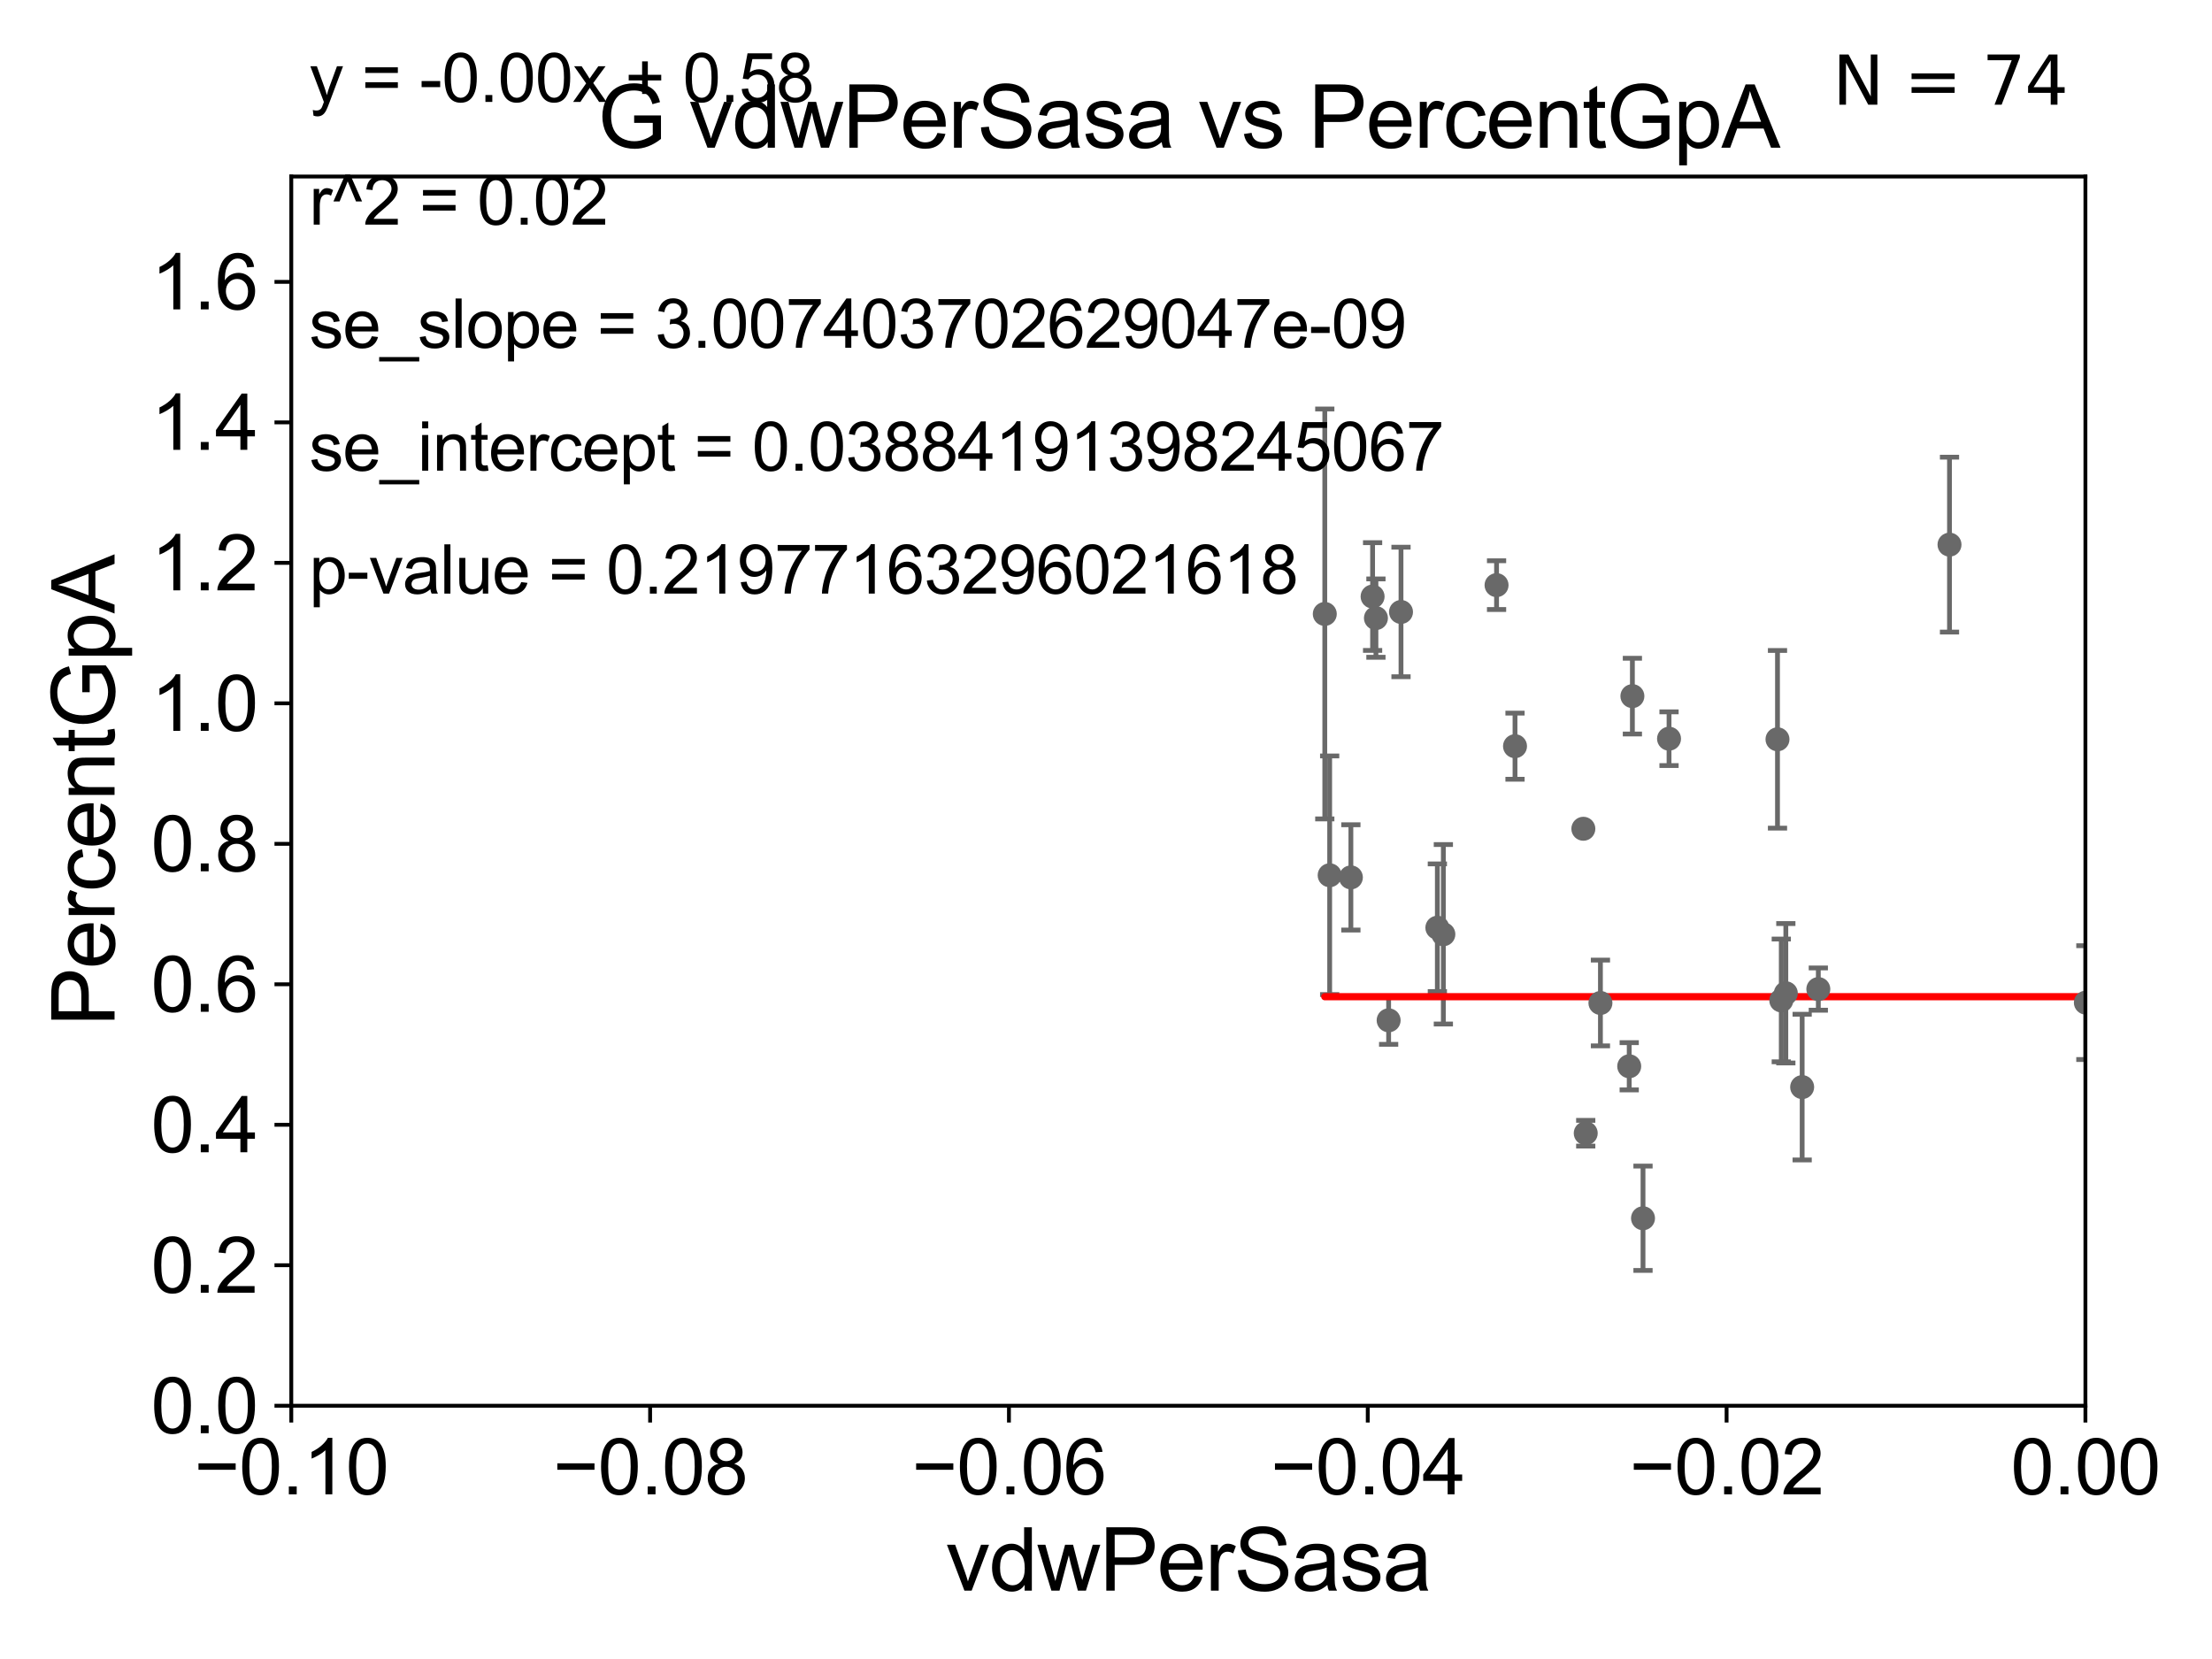 <?xml version="1.0" encoding="utf-8" standalone="no"?>
<!DOCTYPE svg PUBLIC "-//W3C//DTD SVG 1.1//EN"
  "http://www.w3.org/Graphics/SVG/1.1/DTD/svg11.dtd">
<svg xmlns:xlink="http://www.w3.org/1999/xlink" width="460.8pt" height="345.6pt" viewBox="0 0 460.8 345.6" xmlns="http://www.w3.org/2000/svg" version="1.1">
 <defs>
  <style type="text/css">*{stroke-linejoin: round; stroke-linecap: butt}</style>
 </defs>
 <g id="figure_1">
  <g id="patch_1">
   <path d="M 0 345.6 
L 460.8 345.6 
L 460.8 0 
L 0 0 
z
" style="fill: #ffffff"/>
  </g>
  <g id="axes_1">
   <g id="patch_2">
    <path d="M 60.68 292.84 
L 434.43 292.84 
L 434.43 36.775 
L 60.68 36.775 
z
" style="fill: #ffffff"/>
   </g>
   <g id="PathCollection_1">
    <defs>
     <path id="maf36fccc93" d="M 0 1.118 
C 0.297 1.118 0.581 1 0.791 0.791 
C 1 0.581 1.118 0.297 1.118 0 
C 1.118 -0.297 1 -0.581 0.791 -0.791 
C 0.581 -1 0.297 -1.118 0 -1.118 
C -0.297 -1.118 -0.581 -1 -0.791 -0.791 
C -1 -0.581 -1.118 -0.297 -1.118 0 
C -1.118 0.297 -1 0.581 -0.791 0.791 
C -0.581 1 -0.297 1.118 0 1.118 
z
" style="stroke: #696969"/>
    </defs>
    <g clip-path="url(#p3a6deec0f8)">
     <use xlink:href="#maf36fccc93" x="2450.241" y="160.814" style="fill: #696969; stroke: #696969"/>
     <use xlink:href="#maf36fccc93" x="5973.367" y="258.335" style="fill: #696969; stroke: #696969"/>
     <use xlink:href="#maf36fccc93" x="2381.705" y="267.466" style="fill: #696969; stroke: #696969"/>
     <use xlink:href="#maf36fccc93" x="333.4" y="208.938" style="fill: #696969; stroke: #696969"/>
     <use xlink:href="#maf36fccc93" x="6394.505" y="255.418" style="fill: #696969; stroke: #696969"/>
     <use xlink:href="#maf36fccc93" x="375.423" y="226.462" style="fill: #696969; stroke: #696969"/>
     <use xlink:href="#maf36fccc93" x="1160.465" y="274.495" style="fill: #696969; stroke: #696969"/>
     <use xlink:href="#maf36fccc93" x="623.373" y="264.219" style="fill: #696969; stroke: #696969"/>
     <use xlink:href="#maf36fccc93" x="33178.6" y="263.458" style="fill: #696969; stroke: #696969"/>
     <use xlink:href="#maf36fccc93" x="33178.6" y="247.247" style="fill: #696969; stroke: #696969"/>
     <use xlink:href="#maf36fccc93" x="821.899" y="246.482" style="fill: #696969; stroke: #696969"/>
     <use xlink:href="#maf36fccc93" x="554.219" y="258.495" style="fill: #696969; stroke: #696969"/>
     <use xlink:href="#maf36fccc93" x="458.239" y="238.43" style="fill: #696969; stroke: #696969"/>
     <use xlink:href="#maf36fccc93" x="593.717" y="191.082" style="fill: #696969; stroke: #696969"/>
     <use xlink:href="#maf36fccc93" x="526.934" y="253.493" style="fill: #696969; stroke: #696969"/>
     <use xlink:href="#maf36fccc93" x="33178.6" y="248.316" style="fill: #696969; stroke: #696969"/>
     <use xlink:href="#maf36fccc93" x="33178.6" y="212.956" style="fill: #696969; stroke: #696969"/>
     <use xlink:href="#maf36fccc93" x="434.524" y="208.864" style="fill: #696969; stroke: #696969"/>
     <use xlink:href="#maf36fccc93" x="286.632" y="128.76" style="fill: #696969; stroke: #696969"/>
     <use xlink:href="#maf36fccc93" x="502.962" y="223.65" style="fill: #696969; stroke: #696969"/>
     <use xlink:href="#maf36fccc93" x="299.428" y="193.259" style="fill: #696969; stroke: #696969"/>
     <use xlink:href="#maf36fccc93" x="315.605" y="155.446" style="fill: #696969; stroke: #696969"/>
     <use xlink:href="#maf36fccc93" x="8390.07" y="264.146" style="fill: #696969; stroke: #696969"/>
     <use xlink:href="#maf36fccc93" x="33178.6" y="264.636" style="fill: #696969; stroke: #696969"/>
     <use xlink:href="#maf36fccc93" x="33178.6" y="239.809" style="fill: #696969; stroke: #696969"/>
     <use xlink:href="#maf36fccc93" x="859.873" y="239.809" style="fill: #696969; stroke: #696969"/>
     <use xlink:href="#maf36fccc93" x="1037.906" y="250.581" style="fill: #696969; stroke: #696969"/>
     <use xlink:href="#maf36fccc93" x="639.474" y="270.034" style="fill: #696969; stroke: #696969"/>
     <use xlink:href="#maf36fccc93" x="33178.6" y="270.037" style="fill: #696969; stroke: #696969"/>
     <use xlink:href="#maf36fccc93" x="33178.6" y="271.646" style="fill: #696969; stroke: #696969"/>
     <use xlink:href="#maf36fccc93" x="972.966" y="271.795" style="fill: #696969; stroke: #696969"/>
     <use xlink:href="#maf36fccc93" x="342.269" y="253.784" style="fill: #696969; stroke: #696969"/>
     <use xlink:href="#maf36fccc93" x="935.453" y="249.509" style="fill: #696969; stroke: #696969"/>
     <use xlink:href="#maf36fccc93" x="542.85" y="163.969" style="fill: #696969; stroke: #696969"/>
     <use xlink:href="#maf36fccc93" x="33178.6" y="165.992" style="fill: #696969; stroke: #696969"/>
     <use xlink:href="#maf36fccc93" x="33178.6" y="207.221" style="fill: #696969; stroke: #696969"/>
     <use xlink:href="#maf36fccc93" x="378.79" y="206.043" style="fill: #696969; stroke: #696969"/>
     <use xlink:href="#maf36fccc93" x="33178.6" y="206.045" style="fill: #696969; stroke: #696969"/>
     <use xlink:href="#maf36fccc93" x="33178.6" y="244.912" style="fill: #696969; stroke: #696969"/>
     <use xlink:href="#maf36fccc93" x="1113.727" y="244.914" style="fill: #696969; stroke: #696969"/>
     <use xlink:href="#maf36fccc93" x="18799.736" y="180.884" style="fill: #696969; stroke: #696969"/>
     <use xlink:href="#maf36fccc93" x="370.285" y="154.01" style="fill: #696969; stroke: #696969"/>
     <use xlink:href="#maf36fccc93" x="701.884" y="177.251" style="fill: #696969; stroke: #696969"/>
     <use xlink:href="#maf36fccc93" x="3380.517" y="132.439" style="fill: #696969; stroke: #696969"/>
     <use xlink:href="#maf36fccc93" x="281.413" y="182.777" style="fill: #696969; stroke: #696969"/>
     <use xlink:href="#maf36fccc93" x="289.279" y="212.55" style="fill: #696969; stroke: #696969"/>
     <use xlink:href="#maf36fccc93" x="21879.995" y="170.644" style="fill: #696969; stroke: #696969"/>
     <use xlink:href="#maf36fccc93" x="340.057" y="145.017" style="fill: #696969; stroke: #696969"/>
     <use xlink:href="#maf36fccc93" x="291.855" y="127.485" style="fill: #696969; stroke: #696969"/>
     <use xlink:href="#maf36fccc93" x="276.994" y="182.332" style="fill: #696969; stroke: #696969"/>
     <use xlink:href="#maf36fccc93" x="914.784" y="170.955" style="fill: #696969; stroke: #696969"/>
     <use xlink:href="#maf36fccc93" x="33178.6" y="170.965" style="fill: #696969; stroke: #696969"/>
     <use xlink:href="#maf36fccc93" x="33178.6" y="150.025" style="fill: #696969; stroke: #696969"/>
     <use xlink:href="#maf36fccc93" x="488.113" y="150.001" style="fill: #696969; stroke: #696969"/>
     <use xlink:href="#maf36fccc93" x="1042.002" y="183.34" style="fill: #696969; stroke: #696969"/>
     <use xlink:href="#maf36fccc93" x="406.117" y="113.457" style="fill: #696969; stroke: #696969"/>
     <use xlink:href="#maf36fccc93" x="1493.476" y="143.356" style="fill: #696969; stroke: #696969"/>
     <use xlink:href="#maf36fccc93" x="371.073" y="208.407" style="fill: #696969; stroke: #696969"/>
     <use xlink:href="#maf36fccc93" x="329.841" y="172.647" style="fill: #696969; stroke: #696969"/>
     <use xlink:href="#maf36fccc93" x="1999.325" y="151.474" style="fill: #696969; stroke: #696969"/>
     <use xlink:href="#maf36fccc93" x="311.76" y="121.894" style="fill: #696969; stroke: #696969"/>
     <use xlink:href="#maf36fccc93" x="372.022" y="206.914" style="fill: #696969; stroke: #696969"/>
     <use xlink:href="#maf36fccc93" x="2559.594" y="243.637" style="fill: #696969; stroke: #696969"/>
     <use xlink:href="#maf36fccc93" x="9239.172" y="188.992" style="fill: #696969; stroke: #696969"/>
     <use xlink:href="#maf36fccc93" x="330.337" y="236.069" style="fill: #696969; stroke: #696969"/>
     <use xlink:href="#maf36fccc93" x="339.395" y="222.124" style="fill: #696969; stroke: #696969"/>
     <use xlink:href="#maf36fccc93" x="1323.354" y="273.868" style="fill: #696969; stroke: #696969"/>
     <use xlink:href="#maf36fccc93" x="300.678" y="194.625" style="fill: #696969; stroke: #696969"/>
     <use xlink:href="#maf36fccc93" x="1401.958" y="247.865" style="fill: #696969; stroke: #696969"/>
     <use xlink:href="#maf36fccc93" x="275.978" y="127.898" style="fill: #696969; stroke: #696969"/>
     <use xlink:href="#maf36fccc93" x="460.705" y="133.988" style="fill: #696969; stroke: #696969"/>
     <use xlink:href="#maf36fccc93" x="347.691" y="153.884" style="fill: #696969; stroke: #696969"/>
     <use xlink:href="#maf36fccc93" x="9557.26" y="166.416" style="fill: #696969; stroke: #696969"/>
     <use xlink:href="#maf36fccc93" x="33178.6" y="166.21" style="fill: #696969; stroke: #696969"/>
     <use xlink:href="#maf36fccc93" x="33178.6" y="134.353" style="fill: #696969; stroke: #696969"/>
     <use xlink:href="#maf36fccc93" x="285.937" y="124.27" style="fill: #696969; stroke: #696969"/>
     <use xlink:href="#maf36fccc93" x="11778.153" y="248.006" style="fill: #696969; stroke: #696969"/>
    </g>
   </g>
   <g id="matplotlib.axis_1">
    <g id="xtick_1">
     <g id="line2d_1">
      <defs>
       <path id="m0d5aadd04a" d="M 0 0 
L 0 3.5 
" style="stroke: #000000; stroke-width: 0.8"/>
      </defs>
      <g>
       <use xlink:href="#m0d5aadd04a" x="60.68" y="292.84" style="stroke: #000000; stroke-width: 0.8"/>
      </g>
     </g>
     <g id="text_1">
      <!-- −0.10 -->
      <g transform="translate(40.439 311.293)scale(0.16 -0.16)">
       <defs>
        <path id="ArialMT-2212" d="M 3381 1997 
L 356 1997 
L 356 2522 
L 3381 2522 
L 3381 1997 
z
" transform="scale(0.016)"/>
        <path id="ArialMT-30" d="M 266 2259 
Q 266 3072 433 3567 
Q 600 4063 929 4331 
Q 1259 4600 1759 4600 
Q 2128 4600 2406 4451 
Q 2684 4303 2865 4023 
Q 3047 3744 3150 3342 
Q 3253 2941 3253 2259 
Q 3253 1453 3087 958 
Q 2922 463 2592 192 
Q 2263 -78 1759 -78 
Q 1097 -78 719 397 
Q 266 969 266 2259 
z
M 844 2259 
Q 844 1131 1108 757 
Q 1372 384 1759 384 
Q 2147 384 2411 759 
Q 2675 1134 2675 2259 
Q 2675 3391 2411 3762 
Q 2147 4134 1753 4134 
Q 1366 4134 1134 3806 
Q 844 3388 844 2259 
z
" transform="scale(0.016)"/>
        <path id="ArialMT-2e" d="M 581 0 
L 581 641 
L 1222 641 
L 1222 0 
L 581 0 
z
" transform="scale(0.016)"/>
        <path id="ArialMT-31" d="M 2384 0 
L 1822 0 
L 1822 3584 
Q 1619 3391 1289 3197 
Q 959 3003 697 2906 
L 697 3450 
Q 1169 3672 1522 3987 
Q 1875 4303 2022 4600 
L 2384 4600 
L 2384 0 
z
" transform="scale(0.016)"/>
       </defs>
       <use xlink:href="#ArialMT-2212"/>
       <use xlink:href="#ArialMT-30" x="58.398"/>
       <use xlink:href="#ArialMT-2e" x="114.014"/>
       <use xlink:href="#ArialMT-31" x="141.797"/>
       <use xlink:href="#ArialMT-30" x="197.412"/>
      </g>
     </g>
    </g>
    <g id="xtick_2">
     <g id="line2d_2">
      <g>
       <use xlink:href="#m0d5aadd04a" x="135.43" y="292.84" style="stroke: #000000; stroke-width: 0.8"/>
      </g>
     </g>
     <g id="text_2">
      <!-- −0.08 -->
      <g transform="translate(115.189 311.293)scale(0.16 -0.16)">
       <defs>
        <path id="ArialMT-38" d="M 1131 2484 
Q 781 2613 612 2850 
Q 444 3088 444 3419 
Q 444 3919 803 4259 
Q 1163 4600 1759 4600 
Q 2359 4600 2725 4251 
Q 3091 3903 3091 3403 
Q 3091 3084 2923 2848 
Q 2756 2613 2416 2484 
Q 2838 2347 3058 2040 
Q 3278 1734 3278 1309 
Q 3278 722 2862 322 
Q 2447 -78 1769 -78 
Q 1091 -78 675 323 
Q 259 725 259 1325 
Q 259 1772 486 2073 
Q 713 2375 1131 2484 
z
M 1019 3438 
Q 1019 3113 1228 2906 
Q 1438 2700 1772 2700 
Q 2097 2700 2305 2904 
Q 2513 3109 2513 3406 
Q 2513 3716 2298 3927 
Q 2084 4138 1766 4138 
Q 1444 4138 1231 3931 
Q 1019 3725 1019 3438 
z
M 838 1322 
Q 838 1081 952 856 
Q 1066 631 1291 507 
Q 1516 384 1775 384 
Q 2178 384 2440 643 
Q 2703 903 2703 1303 
Q 2703 1709 2433 1975 
Q 2163 2241 1756 2241 
Q 1359 2241 1098 1978 
Q 838 1716 838 1322 
z
" transform="scale(0.016)"/>
       </defs>
       <use xlink:href="#ArialMT-2212"/>
       <use xlink:href="#ArialMT-30" x="58.398"/>
       <use xlink:href="#ArialMT-2e" x="114.014"/>
       <use xlink:href="#ArialMT-30" x="141.797"/>
       <use xlink:href="#ArialMT-38" x="197.412"/>
      </g>
     </g>
    </g>
    <g id="xtick_3">
     <g id="line2d_3">
      <g>
       <use xlink:href="#m0d5aadd04a" x="210.18" y="292.84" style="stroke: #000000; stroke-width: 0.8"/>
      </g>
     </g>
     <g id="text_3">
      <!-- −0.06 -->
      <g transform="translate(189.939 311.293)scale(0.16 -0.16)">
       <defs>
        <path id="ArialMT-36" d="M 3184 3459 
L 2625 3416 
Q 2550 3747 2413 3897 
Q 2184 4138 1850 4138 
Q 1581 4138 1378 3988 
Q 1113 3794 959 3422 
Q 806 3050 800 2363 
Q 1003 2672 1297 2822 
Q 1591 2972 1913 2972 
Q 2475 2972 2870 2558 
Q 3266 2144 3266 1488 
Q 3266 1056 3080 686 
Q 2894 316 2569 119 
Q 2244 -78 1831 -78 
Q 1128 -78 684 439 
Q 241 956 241 2144 
Q 241 3472 731 4075 
Q 1159 4600 1884 4600 
Q 2425 4600 2770 4297 
Q 3116 3994 3184 3459 
z
M 888 1484 
Q 888 1194 1011 928 
Q 1134 663 1356 523 
Q 1578 384 1822 384 
Q 2178 384 2434 671 
Q 2691 959 2691 1453 
Q 2691 1928 2437 2201 
Q 2184 2475 1800 2475 
Q 1419 2475 1153 2201 
Q 888 1928 888 1484 
z
" transform="scale(0.016)"/>
       </defs>
       <use xlink:href="#ArialMT-2212"/>
       <use xlink:href="#ArialMT-30" x="58.398"/>
       <use xlink:href="#ArialMT-2e" x="114.014"/>
       <use xlink:href="#ArialMT-30" x="141.797"/>
       <use xlink:href="#ArialMT-36" x="197.412"/>
      </g>
     </g>
    </g>
    <g id="xtick_4">
     <g id="line2d_4">
      <g>
       <use xlink:href="#m0d5aadd04a" x="284.93" y="292.84" style="stroke: #000000; stroke-width: 0.8"/>
      </g>
     </g>
     <g id="text_4">
      <!-- −0.04 -->
      <g transform="translate(264.689 311.293)scale(0.16 -0.16)">
       <defs>
        <path id="ArialMT-34" d="M 2069 0 
L 2069 1097 
L 81 1097 
L 81 1613 
L 2172 4581 
L 2631 4581 
L 2631 1613 
L 3250 1613 
L 3250 1097 
L 2631 1097 
L 2631 0 
L 2069 0 
z
M 2069 1613 
L 2069 3678 
L 634 1613 
L 2069 1613 
z
" transform="scale(0.016)"/>
       </defs>
       <use xlink:href="#ArialMT-2212"/>
       <use xlink:href="#ArialMT-30" x="58.398"/>
       <use xlink:href="#ArialMT-2e" x="114.014"/>
       <use xlink:href="#ArialMT-30" x="141.797"/>
       <use xlink:href="#ArialMT-34" x="197.412"/>
      </g>
     </g>
    </g>
    <g id="xtick_5">
     <g id="line2d_5">
      <g>
       <use xlink:href="#m0d5aadd04a" x="359.68" y="292.84" style="stroke: #000000; stroke-width: 0.8"/>
      </g>
     </g>
     <g id="text_5">
      <!-- −0.02 -->
      <g transform="translate(339.439 311.293)scale(0.16 -0.16)">
       <defs>
        <path id="ArialMT-32" d="M 3222 541 
L 3222 0 
L 194 0 
Q 188 203 259 391 
Q 375 700 629 1000 
Q 884 1300 1366 1694 
Q 2113 2306 2375 2664 
Q 2638 3022 2638 3341 
Q 2638 3675 2398 3904 
Q 2159 4134 1775 4134 
Q 1369 4134 1125 3890 
Q 881 3647 878 3216 
L 300 3275 
Q 359 3922 746 4261 
Q 1134 4600 1788 4600 
Q 2447 4600 2831 4234 
Q 3216 3869 3216 3328 
Q 3216 3053 3103 2787 
Q 2991 2522 2730 2228 
Q 2469 1934 1863 1422 
Q 1356 997 1212 845 
Q 1069 694 975 541 
L 3222 541 
z
" transform="scale(0.016)"/>
       </defs>
       <use xlink:href="#ArialMT-2212"/>
       <use xlink:href="#ArialMT-30" x="58.398"/>
       <use xlink:href="#ArialMT-2e" x="114.014"/>
       <use xlink:href="#ArialMT-30" x="141.797"/>
       <use xlink:href="#ArialMT-32" x="197.412"/>
      </g>
     </g>
    </g>
    <g id="xtick_6">
     <g id="line2d_6">
      <g>
       <use xlink:href="#m0d5aadd04a" x="434.43" y="292.84" style="stroke: #000000; stroke-width: 0.8"/>
      </g>
     </g>
     <g id="text_6">
      <!-- 0.00 -->
      <g transform="translate(418.861 311.293)scale(0.16 -0.16)">
       <use xlink:href="#ArialMT-30"/>
       <use xlink:href="#ArialMT-2e" x="55.615"/>
       <use xlink:href="#ArialMT-30" x="83.398"/>
       <use xlink:href="#ArialMT-30" x="139.014"/>
      </g>
     </g>
    </g>
    <g id="text_7">
     <!-- vdwPerSasa -->
     <g transform="translate(197.033 331.357)scale(0.18 -0.18)">
      <defs>
       <path id="ArialMT-76" d="M 1344 0 
L 81 3319 
L 675 3319 
L 1388 1331 
Q 1503 1009 1600 663 
Q 1675 925 1809 1294 
L 2547 3319 
L 3125 3319 
L 1869 0 
L 1344 0 
z
" transform="scale(0.016)"/>
       <path id="ArialMT-64" d="M 2575 0 
L 2575 419 
Q 2259 -75 1647 -75 
Q 1250 -75 917 144 
Q 584 363 401 755 
Q 219 1147 219 1656 
Q 219 2153 384 2558 
Q 550 2963 881 3178 
Q 1213 3394 1622 3394 
Q 1922 3394 2156 3267 
Q 2391 3141 2538 2938 
L 2538 4581 
L 3097 4581 
L 3097 0 
L 2575 0 
z
M 797 1656 
Q 797 1019 1065 703 
Q 1334 388 1700 388 
Q 2069 388 2326 689 
Q 2584 991 2584 1609 
Q 2584 2291 2321 2609 
Q 2059 2928 1675 2928 
Q 1300 2928 1048 2622 
Q 797 2316 797 1656 
z
" transform="scale(0.016)"/>
       <path id="ArialMT-77" d="M 1034 0 
L 19 3319 
L 600 3319 
L 1128 1403 
L 1325 691 
Q 1338 744 1497 1375 
L 2025 3319 
L 2603 3319 
L 3100 1394 
L 3266 759 
L 3456 1400 
L 4025 3319 
L 4572 3319 
L 3534 0 
L 2950 0 
L 2422 1988 
L 2294 2553 
L 1622 0 
L 1034 0 
z
" transform="scale(0.016)"/>
       <path id="ArialMT-50" d="M 494 0 
L 494 4581 
L 2222 4581 
Q 2678 4581 2919 4538 
Q 3256 4481 3484 4323 
Q 3713 4166 3852 3881 
Q 3991 3597 3991 3256 
Q 3991 2672 3619 2267 
Q 3247 1863 2275 1863 
L 1100 1863 
L 1100 0 
L 494 0 
z
M 1100 2403 
L 2284 2403 
Q 2872 2403 3119 2622 
Q 3366 2841 3366 3238 
Q 3366 3525 3220 3729 
Q 3075 3934 2838 4000 
Q 2684 4041 2272 4041 
L 1100 4041 
L 1100 2403 
z
" transform="scale(0.016)"/>
       <path id="ArialMT-65" d="M 2694 1069 
L 3275 997 
Q 3138 488 2766 206 
Q 2394 -75 1816 -75 
Q 1088 -75 661 373 
Q 234 822 234 1631 
Q 234 2469 665 2931 
Q 1097 3394 1784 3394 
Q 2450 3394 2872 2941 
Q 3294 2488 3294 1666 
Q 3294 1616 3291 1516 
L 816 1516 
Q 847 969 1125 678 
Q 1403 388 1819 388 
Q 2128 388 2347 550 
Q 2566 713 2694 1069 
z
M 847 1978 
L 2700 1978 
Q 2663 2397 2488 2606 
Q 2219 2931 1791 2931 
Q 1403 2931 1139 2672 
Q 875 2413 847 1978 
z
" transform="scale(0.016)"/>
       <path id="ArialMT-72" d="M 416 0 
L 416 3319 
L 922 3319 
L 922 2816 
Q 1116 3169 1280 3281 
Q 1444 3394 1641 3394 
Q 1925 3394 2219 3213 
L 2025 2691 
Q 1819 2813 1613 2813 
Q 1428 2813 1281 2702 
Q 1134 2591 1072 2394 
Q 978 2094 978 1738 
L 978 0 
L 416 0 
z
" transform="scale(0.016)"/>
       <path id="ArialMT-53" d="M 288 1472 
L 859 1522 
Q 900 1178 1048 958 
Q 1197 738 1509 602 
Q 1822 466 2213 466 
Q 2559 466 2825 569 
Q 3091 672 3220 851 
Q 3350 1031 3350 1244 
Q 3350 1459 3225 1620 
Q 3100 1781 2813 1891 
Q 2628 1963 1997 2114 
Q 1366 2266 1113 2400 
Q 784 2572 623 2826 
Q 463 3081 463 3397 
Q 463 3744 659 4045 
Q 856 4347 1234 4503 
Q 1613 4659 2075 4659 
Q 2584 4659 2973 4495 
Q 3363 4331 3572 4012 
Q 3781 3694 3797 3291 
L 3216 3247 
Q 3169 3681 2898 3903 
Q 2628 4125 2100 4125 
Q 1550 4125 1298 3923 
Q 1047 3722 1047 3438 
Q 1047 3191 1225 3031 
Q 1400 2872 2139 2705 
Q 2878 2538 3153 2413 
Q 3553 2228 3743 1945 
Q 3934 1663 3934 1294 
Q 3934 928 3725 604 
Q 3516 281 3123 101 
Q 2731 -78 2241 -78 
Q 1619 -78 1198 103 
Q 778 284 539 648 
Q 300 1013 288 1472 
z
" transform="scale(0.016)"/>
       <path id="ArialMT-61" d="M 2588 409 
Q 2275 144 1986 34 
Q 1697 -75 1366 -75 
Q 819 -75 525 192 
Q 231 459 231 875 
Q 231 1119 342 1320 
Q 453 1522 633 1644 
Q 813 1766 1038 1828 
Q 1203 1872 1538 1913 
Q 2219 1994 2541 2106 
Q 2544 2222 2544 2253 
Q 2544 2597 2384 2738 
Q 2169 2928 1744 2928 
Q 1347 2928 1158 2789 
Q 969 2650 878 2297 
L 328 2372 
Q 403 2725 575 2942 
Q 747 3159 1072 3276 
Q 1397 3394 1825 3394 
Q 2250 3394 2515 3294 
Q 2781 3194 2906 3042 
Q 3031 2891 3081 2659 
Q 3109 2516 3109 2141 
L 3109 1391 
Q 3109 606 3145 398 
Q 3181 191 3288 0 
L 2700 0 
Q 2613 175 2588 409 
z
M 2541 1666 
Q 2234 1541 1622 1453 
Q 1275 1403 1131 1340 
Q 988 1278 909 1158 
Q 831 1038 831 891 
Q 831 666 1001 516 
Q 1172 366 1500 366 
Q 1825 366 2078 508 
Q 2331 650 2450 897 
Q 2541 1088 2541 1459 
L 2541 1666 
z
" transform="scale(0.016)"/>
       <path id="ArialMT-73" d="M 197 991 
L 753 1078 
Q 800 744 1014 566 
Q 1228 388 1613 388 
Q 2000 388 2187 545 
Q 2375 703 2375 916 
Q 2375 1106 2209 1216 
Q 2094 1291 1634 1406 
Q 1016 1563 777 1677 
Q 538 1791 414 1992 
Q 291 2194 291 2438 
Q 291 2659 392 2848 
Q 494 3038 669 3163 
Q 800 3259 1026 3326 
Q 1253 3394 1513 3394 
Q 1903 3394 2198 3281 
Q 2494 3169 2634 2976 
Q 2775 2784 2828 2463 
L 2278 2388 
Q 2241 2644 2061 2787 
Q 1881 2931 1553 2931 
Q 1166 2931 1000 2803 
Q 834 2675 834 2503 
Q 834 2394 903 2306 
Q 972 2216 1119 2156 
Q 1203 2125 1616 2013 
Q 2213 1853 2448 1751 
Q 2684 1650 2818 1456 
Q 2953 1263 2953 975 
Q 2953 694 2789 445 
Q 2625 197 2315 61 
Q 2006 -75 1616 -75 
Q 969 -75 630 194 
Q 291 463 197 991 
z
" transform="scale(0.016)"/>
      </defs>
      <use xlink:href="#ArialMT-76"/>
      <use xlink:href="#ArialMT-64" x="50"/>
      <use xlink:href="#ArialMT-77" x="105.615"/>
      <use xlink:href="#ArialMT-50" x="177.832"/>
      <use xlink:href="#ArialMT-65" x="244.531"/>
      <use xlink:href="#ArialMT-72" x="300.146"/>
      <use xlink:href="#ArialMT-53" x="333.447"/>
      <use xlink:href="#ArialMT-61" x="400.146"/>
      <use xlink:href="#ArialMT-73" x="455.762"/>
      <use xlink:href="#ArialMT-61" x="505.762"/>
     </g>
    </g>
   </g>
   <g id="matplotlib.axis_2">
    <g id="ytick_1">
     <g id="line2d_7">
      <defs>
       <path id="m819e9cec79" d="M 0 0 
L -3.5 0 
" style="stroke: #000000; stroke-width: 0.8"/>
      </defs>
      <g>
       <use xlink:href="#m819e9cec79" x="60.68" y="292.84" style="stroke: #000000; stroke-width: 0.8"/>
      </g>
     </g>
     <g id="text_8">
      <!-- 0.0 -->
      <g transform="translate(31.44 298.566)scale(0.16 -0.16)">
       <use xlink:href="#ArialMT-30"/>
       <use xlink:href="#ArialMT-2e" x="55.615"/>
       <use xlink:href="#ArialMT-30" x="83.398"/>
      </g>
     </g>
    </g>
    <g id="ytick_2">
     <g id="line2d_8">
      <g>
       <use xlink:href="#m819e9cec79" x="60.68" y="263.575" style="stroke: #000000; stroke-width: 0.8"/>
      </g>
     </g>
     <g id="text_9">
      <!-- 0.2 -->
      <g transform="translate(31.44 269.302)scale(0.16 -0.16)">
       <use xlink:href="#ArialMT-30"/>
       <use xlink:href="#ArialMT-2e" x="55.615"/>
       <use xlink:href="#ArialMT-32" x="83.398"/>
      </g>
     </g>
    </g>
    <g id="ytick_3">
     <g id="line2d_9">
      <g>
       <use xlink:href="#m819e9cec79" x="60.68" y="234.311" style="stroke: #000000; stroke-width: 0.8"/>
      </g>
     </g>
     <g id="text_10">
      <!-- 0.4 -->
      <g transform="translate(31.44 240.037)scale(0.16 -0.16)">
       <use xlink:href="#ArialMT-30"/>
       <use xlink:href="#ArialMT-2e" x="55.615"/>
       <use xlink:href="#ArialMT-34" x="83.398"/>
      </g>
     </g>
    </g>
    <g id="ytick_4">
     <g id="line2d_10">
      <g>
       <use xlink:href="#m819e9cec79" x="60.68" y="205.046" style="stroke: #000000; stroke-width: 0.8"/>
      </g>
     </g>
     <g id="text_11">
      <!-- 0.6 -->
      <g transform="translate(31.44 210.772)scale(0.16 -0.16)">
       <use xlink:href="#ArialMT-30"/>
       <use xlink:href="#ArialMT-2e" x="55.615"/>
       <use xlink:href="#ArialMT-36" x="83.398"/>
      </g>
     </g>
    </g>
    <g id="ytick_5">
     <g id="line2d_11">
      <g>
       <use xlink:href="#m819e9cec79" x="60.68" y="175.782" style="stroke: #000000; stroke-width: 0.8"/>
      </g>
     </g>
     <g id="text_12">
      <!-- 0.8 -->
      <g transform="translate(31.44 181.508)scale(0.16 -0.16)">
       <use xlink:href="#ArialMT-30"/>
       <use xlink:href="#ArialMT-2e" x="55.615"/>
       <use xlink:href="#ArialMT-38" x="83.398"/>
      </g>
     </g>
    </g>
    <g id="ytick_6">
     <g id="line2d_12">
      <g>
       <use xlink:href="#m819e9cec79" x="60.68" y="146.517" style="stroke: #000000; stroke-width: 0.8"/>
      </g>
     </g>
     <g id="text_13">
      <!-- 1.0 -->
      <g transform="translate(31.44 152.243)scale(0.16 -0.16)">
       <use xlink:href="#ArialMT-31"/>
       <use xlink:href="#ArialMT-2e" x="55.615"/>
       <use xlink:href="#ArialMT-30" x="83.398"/>
      </g>
     </g>
    </g>
    <g id="ytick_7">
     <g id="line2d_13">
      <g>
       <use xlink:href="#m819e9cec79" x="60.68" y="117.252" style="stroke: #000000; stroke-width: 0.8"/>
      </g>
     </g>
     <g id="text_14">
      <!-- 1.2 -->
      <g transform="translate(31.44 122.979)scale(0.16 -0.16)">
       <use xlink:href="#ArialMT-31"/>
       <use xlink:href="#ArialMT-2e" x="55.615"/>
       <use xlink:href="#ArialMT-32" x="83.398"/>
      </g>
     </g>
    </g>
    <g id="ytick_8">
     <g id="line2d_14">
      <g>
       <use xlink:href="#m819e9cec79" x="60.68" y="87.988" style="stroke: #000000; stroke-width: 0.8"/>
      </g>
     </g>
     <g id="text_15">
      <!-- 1.4 -->
      <g transform="translate(31.44 93.714)scale(0.16 -0.16)">
       <use xlink:href="#ArialMT-31"/>
       <use xlink:href="#ArialMT-2e" x="55.615"/>
       <use xlink:href="#ArialMT-34" x="83.398"/>
      </g>
     </g>
    </g>
    <g id="ytick_9">
     <g id="line2d_15">
      <g>
       <use xlink:href="#m819e9cec79" x="60.68" y="58.723" style="stroke: #000000; stroke-width: 0.8"/>
      </g>
     </g>
     <g id="text_16">
      <!-- 1.6 -->
      <g transform="translate(31.44 64.45)scale(0.16 -0.16)">
       <use xlink:href="#ArialMT-31"/>
       <use xlink:href="#ArialMT-2e" x="55.615"/>
       <use xlink:href="#ArialMT-36" x="83.398"/>
      </g>
     </g>
    </g>
    <g id="text_17">
     <!-- PercentGpA -->
     <g transform="translate(23.863 213.831)rotate(-90)scale(0.18 -0.18)">
      <defs>
       <path id="ArialMT-63" d="M 2588 1216 
L 3141 1144 
Q 3050 572 2676 248 
Q 2303 -75 1759 -75 
Q 1078 -75 664 370 
Q 250 816 250 1647 
Q 250 2184 428 2587 
Q 606 2991 970 3192 
Q 1334 3394 1763 3394 
Q 2303 3394 2647 3120 
Q 2991 2847 3088 2344 
L 2541 2259 
Q 2463 2594 2264 2762 
Q 2066 2931 1784 2931 
Q 1359 2931 1093 2626 
Q 828 2322 828 1663 
Q 828 994 1084 691 
Q 1341 388 1753 388 
Q 2084 388 2306 591 
Q 2528 794 2588 1216 
z
" transform="scale(0.016)"/>
       <path id="ArialMT-6e" d="M 422 0 
L 422 3319 
L 928 3319 
L 928 2847 
Q 1294 3394 1984 3394 
Q 2284 3394 2536 3286 
Q 2788 3178 2913 3003 
Q 3038 2828 3088 2588 
Q 3119 2431 3119 2041 
L 3119 0 
L 2556 0 
L 2556 2019 
Q 2556 2363 2490 2533 
Q 2425 2703 2258 2804 
Q 2091 2906 1866 2906 
Q 1506 2906 1245 2678 
Q 984 2450 984 1813 
L 984 0 
L 422 0 
z
" transform="scale(0.016)"/>
       <path id="ArialMT-74" d="M 1650 503 
L 1731 6 
Q 1494 -44 1306 -44 
Q 1000 -44 831 53 
Q 663 150 594 308 
Q 525 466 525 972 
L 525 2881 
L 113 2881 
L 113 3319 
L 525 3319 
L 525 4141 
L 1084 4478 
L 1084 3319 
L 1650 3319 
L 1650 2881 
L 1084 2881 
L 1084 941 
Q 1084 700 1114 631 
Q 1144 563 1211 522 
Q 1278 481 1403 481 
Q 1497 481 1650 503 
z
" transform="scale(0.016)"/>
       <path id="ArialMT-47" d="M 2638 1797 
L 2638 2334 
L 4578 2338 
L 4578 638 
Q 4131 281 3656 101 
Q 3181 -78 2681 -78 
Q 2006 -78 1454 211 
Q 903 500 622 1047 
Q 341 1594 341 2269 
Q 341 2938 620 3517 
Q 900 4097 1425 4378 
Q 1950 4659 2634 4659 
Q 3131 4659 3532 4498 
Q 3934 4338 4162 4050 
Q 4391 3763 4509 3300 
L 3963 3150 
Q 3859 3500 3706 3700 
Q 3553 3900 3268 4020 
Q 2984 4141 2638 4141 
Q 2222 4141 1919 4014 
Q 1616 3888 1430 3681 
Q 1244 3475 1141 3228 
Q 966 2803 966 2306 
Q 966 1694 1177 1281 
Q 1388 869 1791 669 
Q 2194 469 2647 469 
Q 3041 469 3416 620 
Q 3791 772 3984 944 
L 3984 1797 
L 2638 1797 
z
" transform="scale(0.016)"/>
       <path id="ArialMT-70" d="M 422 -1272 
L 422 3319 
L 934 3319 
L 934 2888 
Q 1116 3141 1344 3267 
Q 1572 3394 1897 3394 
Q 2322 3394 2647 3175 
Q 2972 2956 3137 2557 
Q 3303 2159 3303 1684 
Q 3303 1175 3120 767 
Q 2938 359 2589 142 
Q 2241 -75 1856 -75 
Q 1575 -75 1351 44 
Q 1128 163 984 344 
L 984 -1272 
L 422 -1272 
z
M 931 1641 
Q 931 1000 1190 694 
Q 1450 388 1819 388 
Q 2194 388 2461 705 
Q 2728 1022 2728 1688 
Q 2728 2322 2467 2637 
Q 2206 2953 1844 2953 
Q 1484 2953 1207 2617 
Q 931 2281 931 1641 
z
" transform="scale(0.016)"/>
       <path id="ArialMT-41" d="M -9 0 
L 1750 4581 
L 2403 4581 
L 4278 0 
L 3588 0 
L 3053 1388 
L 1138 1388 
L 634 0 
L -9 0 
z
M 1313 1881 
L 2866 1881 
L 2388 3150 
Q 2169 3728 2063 4100 
Q 1975 3659 1816 3225 
L 1313 1881 
z
" transform="scale(0.016)"/>
      </defs>
      <use xlink:href="#ArialMT-50"/>
      <use xlink:href="#ArialMT-65" x="66.699"/>
      <use xlink:href="#ArialMT-72" x="122.314"/>
      <use xlink:href="#ArialMT-63" x="155.615"/>
      <use xlink:href="#ArialMT-65" x="205.615"/>
      <use xlink:href="#ArialMT-6e" x="261.23"/>
      <use xlink:href="#ArialMT-74" x="316.846"/>
      <use xlink:href="#ArialMT-47" x="344.629"/>
      <use xlink:href="#ArialMT-70" x="422.412"/>
      <use xlink:href="#ArialMT-41" x="478.027"/>
     </g>
    </g>
   </g>
   <g id="LineCollection_1">
    <path clip-path="url(#p3a6deec0f8)" style="fill: none; stroke: #696969"/>
    <path clip-path="url(#p3a6deec0f8)" style="fill: none; stroke: #696969"/>
    <path clip-path="url(#p3a6deec0f8)" style="fill: none; stroke: #696969"/>
    <path d="M 333.4 217.872 
L 333.4 200.004 
" clip-path="url(#p3a6deec0f8)" style="fill: none; stroke: #696969"/>
    <path clip-path="url(#p3a6deec0f8)" style="fill: none; stroke: #696969"/>
    <path d="M 375.423 241.637 
L 375.423 211.286 
" clip-path="url(#p3a6deec0f8)" style="fill: none; stroke: #696969"/>
    <path clip-path="url(#p3a6deec0f8)" style="fill: none; stroke: #696969"/>
    <path clip-path="url(#p3a6deec0f8)" style="fill: none; stroke: #696969"/>
    <path clip-path="url(#p3a6deec0f8)" style="fill: none; stroke: #696969"/>
    <path clip-path="url(#p3a6deec0f8)" style="fill: none; stroke: #696969"/>
    <path clip-path="url(#p3a6deec0f8)" style="fill: none; stroke: #696969"/>
    <path d="M 458.239 246.215 
L 458.239 230.645 
" clip-path="url(#p3a6deec0f8)" style="fill: none; stroke: #696969"/>
    <path clip-path="url(#p3a6deec0f8)" style="fill: none; stroke: #696969"/>
    <path clip-path="url(#p3a6deec0f8)" style="fill: none; stroke: #696969"/>
    <path clip-path="url(#p3a6deec0f8)" style="fill: none; stroke: #696969"/>
    <path d="M 434.524 220.718 
L 434.524 197.009 
" clip-path="url(#p3a6deec0f8)" style="fill: none; stroke: #696969"/>
    <path d="M 286.632 136.924 
L 286.632 120.597 
" clip-path="url(#p3a6deec0f8)" style="fill: none; stroke: #696969"/>
    <path clip-path="url(#p3a6deec0f8)" style="fill: none; stroke: #696969"/>
    <path d="M 299.428 206.555 
L 299.428 179.962 
" clip-path="url(#p3a6deec0f8)" style="fill: none; stroke: #696969"/>
    <path d="M 315.605 162.332 
L 315.605 148.56 
" clip-path="url(#p3a6deec0f8)" style="fill: none; stroke: #696969"/>
    <path clip-path="url(#p3a6deec0f8)" style="fill: none; stroke: #696969"/>
    <path clip-path="url(#p3a6deec0f8)" style="fill: none; stroke: #696969"/>
    <path clip-path="url(#p3a6deec0f8)" style="fill: none; stroke: #696969"/>
    <path clip-path="url(#p3a6deec0f8)" style="fill: none; stroke: #696969"/>
    <path clip-path="url(#p3a6deec0f8)" style="fill: none; stroke: #696969"/>
    <path clip-path="url(#p3a6deec0f8)" style="fill: none; stroke: #696969"/>
    <path clip-path="url(#p3a6deec0f8)" style="fill: none; stroke: #696969"/>
    <path clip-path="url(#p3a6deec0f8)" style="fill: none; stroke: #696969"/>
    <path clip-path="url(#p3a6deec0f8)" style="fill: none; stroke: #696969"/>
    <path clip-path="url(#p3a6deec0f8)" style="fill: none; stroke: #696969"/>
    <path clip-path="url(#p3a6deec0f8)" style="fill: none; stroke: #696969"/>
    <path clip-path="url(#p3a6deec0f8)" style="fill: none; stroke: #696969"/>
    <path d="M 342.269 264.653 
L 342.269 242.914 
" clip-path="url(#p3a6deec0f8)" style="fill: none; stroke: #696969"/>
    <path clip-path="url(#p3a6deec0f8)" style="fill: none; stroke: #696969"/>
    <path clip-path="url(#p3a6deec0f8)" style="fill: none; stroke: #696969"/>
    <path clip-path="url(#p3a6deec0f8)" style="fill: none; stroke: #696969"/>
    <path d="M 378.79 210.445 
L 378.79 201.642 
" clip-path="url(#p3a6deec0f8)" style="fill: none; stroke: #696969"/>
    <path clip-path="url(#p3a6deec0f8)" style="fill: none; stroke: #696969"/>
    <path clip-path="url(#p3a6deec0f8)" style="fill: none; stroke: #696969"/>
    <path clip-path="url(#p3a6deec0f8)" style="fill: none; stroke: #696969"/>
    <path d="M 370.285 172.515 
L 370.285 135.504 
" clip-path="url(#p3a6deec0f8)" style="fill: none; stroke: #696969"/>
    <path clip-path="url(#p3a6deec0f8)" style="fill: none; stroke: #696969"/>
    <path clip-path="url(#p3a6deec0f8)" style="fill: none; stroke: #696969"/>
    <path d="M 281.413 193.745 
L 281.413 171.809 
" clip-path="url(#p3a6deec0f8)" style="fill: none; stroke: #696969"/>
    <path d="M 289.279 217.551 
L 289.279 207.55 
" clip-path="url(#p3a6deec0f8)" style="fill: none; stroke: #696969"/>
    <path clip-path="url(#p3a6deec0f8)" style="fill: none; stroke: #696969"/>
    <path d="M 340.057 152.909 
L 340.057 137.124 
" clip-path="url(#p3a6deec0f8)" style="fill: none; stroke: #696969"/>
    <path d="M 291.855 140.978 
L 291.855 113.992 
" clip-path="url(#p3a6deec0f8)" style="fill: none; stroke: #696969"/>
    <path d="M 276.994 207.184 
L 276.994 157.479 
" clip-path="url(#p3a6deec0f8)" style="fill: none; stroke: #696969"/>
    <path clip-path="url(#p3a6deec0f8)" style="fill: none; stroke: #696969"/>
    <path clip-path="url(#p3a6deec0f8)" style="fill: none; stroke: #696969"/>
    <path clip-path="url(#p3a6deec0f8)" style="fill: none; stroke: #696969"/>
    <path clip-path="url(#p3a6deec0f8)" style="fill: none; stroke: #696969"/>
    <path d="M 406.117 131.674 
L 406.117 95.24 
" clip-path="url(#p3a6deec0f8)" style="fill: none; stroke: #696969"/>
    <path clip-path="url(#p3a6deec0f8)" style="fill: none; stroke: #696969"/>
    <path d="M 371.073 221.193 
L 371.073 195.622 
" clip-path="url(#p3a6deec0f8)" style="fill: none; stroke: #696969"/>
    <path d="M 329.841 173.156 
L 329.841 172.138 
" clip-path="url(#p3a6deec0f8)" style="fill: none; stroke: #696969"/>
    <path clip-path="url(#p3a6deec0f8)" style="fill: none; stroke: #696969"/>
    <path d="M 311.76 126.971 
L 311.76 116.817 
" clip-path="url(#p3a6deec0f8)" style="fill: none; stroke: #696969"/>
    <path d="M 372.022 221.434 
L 372.022 192.394 
" clip-path="url(#p3a6deec0f8)" style="fill: none; stroke: #696969"/>
    <path clip-path="url(#p3a6deec0f8)" style="fill: none; stroke: #696969"/>
    <path clip-path="url(#p3a6deec0f8)" style="fill: none; stroke: #696969"/>
    <path d="M 330.337 238.748 
L 330.337 233.39 
" clip-path="url(#p3a6deec0f8)" style="fill: none; stroke: #696969"/>
    <path d="M 339.395 227.046 
L 339.395 217.201 
" clip-path="url(#p3a6deec0f8)" style="fill: none; stroke: #696969"/>
    <path clip-path="url(#p3a6deec0f8)" style="fill: none; stroke: #696969"/>
    <path d="M 300.678 213.318 
L 300.678 175.933 
" clip-path="url(#p3a6deec0f8)" style="fill: none; stroke: #696969"/>
    <path clip-path="url(#p3a6deec0f8)" style="fill: none; stroke: #696969"/>
    <path d="M 275.978 170.595 
L 275.978 85.201 
" clip-path="url(#p3a6deec0f8)" style="fill: none; stroke: #696969"/>
    <path d="M 460.705 137.624 
L 460.705 130.353 
" clip-path="url(#p3a6deec0f8)" style="fill: none; stroke: #696969"/>
    <path d="M 347.691 159.478 
L 347.691 148.29 
" clip-path="url(#p3a6deec0f8)" style="fill: none; stroke: #696969"/>
    <path clip-path="url(#p3a6deec0f8)" style="fill: none; stroke: #696969"/>
    <path clip-path="url(#p3a6deec0f8)" style="fill: none; stroke: #696969"/>
    <path d="M 285.937 135.492 
L 285.937 113.048 
" clip-path="url(#p3a6deec0f8)" style="fill: none; stroke: #696969"/>
    <path clip-path="url(#p3a6deec0f8)" style="fill: none; stroke: #696969"/>
   </g>
   <g id="line2d_16">
    <defs>
     <path id="m5ceb23359d" d="M 2 0 
L -2 -0 
" style="stroke: #696969"/>
    </defs>
    <g clip-path="url(#p3a6deec0f8)">
     <use xlink:href="#m5ceb23359d" x="2450.241" y="194.248" style="fill: #696969; stroke: #696969"/>
     <use xlink:href="#m5ceb23359d" x="5973.367" y="264.093" style="fill: #696969; stroke: #696969"/>
     <use xlink:href="#m5ceb23359d" x="2381.705" y="279.568" style="fill: #696969; stroke: #696969"/>
     <use xlink:href="#m5ceb23359d" x="333.4" y="217.872" style="fill: #696969; stroke: #696969"/>
     <use xlink:href="#m5ceb23359d" x="6394.505" y="264.856" style="fill: #696969; stroke: #696969"/>
     <use xlink:href="#m5ceb23359d" x="375.423" y="241.637" style="fill: #696969; stroke: #696969"/>
     <use xlink:href="#m5ceb23359d" x="1160.465" y="282.07" style="fill: #696969; stroke: #696969"/>
     <use xlink:href="#m5ceb23359d" x="623.373" y="271.889" style="fill: #696969; stroke: #696969"/>
     <use xlink:href="#m5ceb23359d" x="33178.6" y="270.764" style="fill: #696969; stroke: #696969"/>
     <use xlink:href="#m5ceb23359d" x="33178.6" y="250.956" style="fill: #696969; stroke: #696969"/>
     <use xlink:href="#m5ceb23359d" x="821.899" y="250.215" style="fill: #696969; stroke: #696969"/>
     <use xlink:href="#m5ceb23359d" x="554.219" y="266.629" style="fill: #696969; stroke: #696969"/>
     <use xlink:href="#m5ceb23359d" x="458.239" y="246.215" style="fill: #696969; stroke: #696969"/>
     <use xlink:href="#m5ceb23359d" x="593.717" y="201.42" style="fill: #696969; stroke: #696969"/>
     <use xlink:href="#m5ceb23359d" x="526.934" y="261.195" style="fill: #696969; stroke: #696969"/>
     <use xlink:href="#m5ceb23359d" x="33178.6" y="257.06" style="fill: #696969; stroke: #696969"/>
     <use xlink:href="#m5ceb23359d" x="33178.6" y="224.991" style="fill: #696969; stroke: #696969"/>
     <use xlink:href="#m5ceb23359d" x="434.524" y="220.718" style="fill: #696969; stroke: #696969"/>
     <use xlink:href="#m5ceb23359d" x="286.632" y="136.924" style="fill: #696969; stroke: #696969"/>
     <use xlink:href="#m5ceb23359d" x="502.962" y="238.066" style="fill: #696969; stroke: #696969"/>
     <use xlink:href="#m5ceb23359d" x="299.428" y="206.555" style="fill: #696969; stroke: #696969"/>
     <use xlink:href="#m5ceb23359d" x="315.605" y="162.332" style="fill: #696969; stroke: #696969"/>
     <use xlink:href="#m5ceb23359d" x="8390.07" y="268.803" style="fill: #696969; stroke: #696969"/>
     <use xlink:href="#m5ceb23359d" x="33178.6" y="270.349" style="fill: #696969; stroke: #696969"/>
     <use xlink:href="#m5ceb23359d" x="33178.6" y="242.825" style="fill: #696969; stroke: #696969"/>
     <use xlink:href="#m5ceb23359d" x="859.873" y="242.825" style="fill: #696969; stroke: #696969"/>
     <use xlink:href="#m5ceb23359d" x="1037.906" y="267.408" style="fill: #696969; stroke: #696969"/>
     <use xlink:href="#m5ceb23359d" x="639.474" y="282.705" style="fill: #696969; stroke: #696969"/>
     <use xlink:href="#m5ceb23359d" x="33178.6" y="282.707" style="fill: #696969; stroke: #696969"/>
     <use xlink:href="#m5ceb23359d" x="33178.6" y="277.992" style="fill: #696969; stroke: #696969"/>
     <use xlink:href="#m5ceb23359d" x="972.966" y="278.056" style="fill: #696969; stroke: #696969"/>
     <use xlink:href="#m5ceb23359d" x="342.269" y="264.653" style="fill: #696969; stroke: #696969"/>
     <use xlink:href="#m5ceb23359d" x="935.453" y="263.382" style="fill: #696969; stroke: #696969"/>
     <use xlink:href="#m5ceb23359d" x="542.85" y="173.889" style="fill: #696969; stroke: #696969"/>
     <use xlink:href="#m5ceb23359d" x="33178.6" y="175.823" style="fill: #696969; stroke: #696969"/>
     <use xlink:href="#m5ceb23359d" x="33178.6" y="211.645" style="fill: #696969; stroke: #696969"/>
     <use xlink:href="#m5ceb23359d" x="378.79" y="210.445" style="fill: #696969; stroke: #696969"/>
     <use xlink:href="#m5ceb23359d" x="33178.6" y="210.446" style="fill: #696969; stroke: #696969"/>
     <use xlink:href="#m5ceb23359d" x="33178.6" y="247.07" style="fill: #696969; stroke: #696969"/>
     <use xlink:href="#m5ceb23359d" x="1113.727" y="247.073" style="fill: #696969; stroke: #696969"/>
     <use xlink:href="#m5ceb23359d" x="18799.736" y="202.485" style="fill: #696969; stroke: #696969"/>
     <use xlink:href="#m5ceb23359d" x="370.285" y="172.515" style="fill: #696969; stroke: #696969"/>
     <use xlink:href="#m5ceb23359d" x="701.884" y="185.195" style="fill: #696969; stroke: #696969"/>
     <use xlink:href="#m5ceb23359d" x="3380.517" y="154.832" style="fill: #696969; stroke: #696969"/>
     <use xlink:href="#m5ceb23359d" x="281.413" y="193.745" style="fill: #696969; stroke: #696969"/>
     <use xlink:href="#m5ceb23359d" x="289.279" y="217.551" style="fill: #696969; stroke: #696969"/>
     <use xlink:href="#m5ceb23359d" x="21879.995" y="198.23" style="fill: #696969; stroke: #696969"/>
     <use xlink:href="#m5ceb23359d" x="340.057" y="152.909" style="fill: #696969; stroke: #696969"/>
     <use xlink:href="#m5ceb23359d" x="291.855" y="140.978" style="fill: #696969; stroke: #696969"/>
     <use xlink:href="#m5ceb23359d" x="276.994" y="207.184" style="fill: #696969; stroke: #696969"/>
     <use xlink:href="#m5ceb23359d" x="914.784" y="177.108" style="fill: #696969; stroke: #696969"/>
     <use xlink:href="#m5ceb23359d" x="33178.6" y="177.121" style="fill: #696969; stroke: #696969"/>
     <use xlink:href="#m5ceb23359d" x="33178.6" y="160.188" style="fill: #696969; stroke: #696969"/>
     <use xlink:href="#m5ceb23359d" x="488.113" y="160.164" style="fill: #696969; stroke: #696969"/>
     <use xlink:href="#m5ceb23359d" x="1042.002" y="190.204" style="fill: #696969; stroke: #696969"/>
     <use xlink:href="#m5ceb23359d" x="406.117" y="131.674" style="fill: #696969; stroke: #696969"/>
     <use xlink:href="#m5ceb23359d" x="1493.476" y="160.438" style="fill: #696969; stroke: #696969"/>
     <use xlink:href="#m5ceb23359d" x="371.073" y="221.193" style="fill: #696969; stroke: #696969"/>
     <use xlink:href="#m5ceb23359d" x="329.841" y="173.156" style="fill: #696969; stroke: #696969"/>
     <use xlink:href="#m5ceb23359d" x="1999.325" y="162.668" style="fill: #696969; stroke: #696969"/>
     <use xlink:href="#m5ceb23359d" x="311.76" y="126.971" style="fill: #696969; stroke: #696969"/>
     <use xlink:href="#m5ceb23359d" x="372.022" y="221.434" style="fill: #696969; stroke: #696969"/>
     <use xlink:href="#m5ceb23359d" x="2559.594" y="258.912" style="fill: #696969; stroke: #696969"/>
     <use xlink:href="#m5ceb23359d" x="9239.172" y="194.214" style="fill: #696969; stroke: #696969"/>
     <use xlink:href="#m5ceb23359d" x="330.337" y="238.748" style="fill: #696969; stroke: #696969"/>
     <use xlink:href="#m5ceb23359d" x="339.395" y="227.046" style="fill: #696969; stroke: #696969"/>
     <use xlink:href="#m5ceb23359d" x="1323.354" y="284.388" style="fill: #696969; stroke: #696969"/>
     <use xlink:href="#m5ceb23359d" x="300.678" y="213.318" style="fill: #696969; stroke: #696969"/>
     <use xlink:href="#m5ceb23359d" x="1401.958" y="277.353" style="fill: #696969; stroke: #696969"/>
     <use xlink:href="#m5ceb23359d" x="275.978" y="170.595" style="fill: #696969; stroke: #696969"/>
     <use xlink:href="#m5ceb23359d" x="460.705" y="137.624" style="fill: #696969; stroke: #696969"/>
     <use xlink:href="#m5ceb23359d" x="347.691" y="159.478" style="fill: #696969; stroke: #696969"/>
     <use xlink:href="#m5ceb23359d" x="9557.26" y="176.919" style="fill: #696969; stroke: #696969"/>
     <use xlink:href="#m5ceb23359d" x="33178.6" y="176.264" style="fill: #696969; stroke: #696969"/>
     <use xlink:href="#m5ceb23359d" x="33178.6" y="144.817" style="fill: #696969; stroke: #696969"/>
     <use xlink:href="#m5ceb23359d" x="285.937" y="135.492" style="fill: #696969; stroke: #696969"/>
     <use xlink:href="#m5ceb23359d" x="11778.153" y="257.928" style="fill: #696969; stroke: #696969"/>
    </g>
   </g>
   <g id="line2d_17">
    <g clip-path="url(#p3a6deec0f8)">
     <use xlink:href="#m5ceb23359d" x="2450.241" y="127.379" style="fill: #696969; stroke: #696969"/>
     <use xlink:href="#m5ceb23359d" x="5973.367" y="252.577" style="fill: #696969; stroke: #696969"/>
     <use xlink:href="#m5ceb23359d" x="2381.705" y="255.365" style="fill: #696969; stroke: #696969"/>
     <use xlink:href="#m5ceb23359d" x="333.4" y="200.004" style="fill: #696969; stroke: #696969"/>
     <use xlink:href="#m5ceb23359d" x="6394.505" y="245.979" style="fill: #696969; stroke: #696969"/>
     <use xlink:href="#m5ceb23359d" x="375.423" y="211.286" style="fill: #696969; stroke: #696969"/>
     <use xlink:href="#m5ceb23359d" x="1160.465" y="266.919" style="fill: #696969; stroke: #696969"/>
     <use xlink:href="#m5ceb23359d" x="623.373" y="256.548" style="fill: #696969; stroke: #696969"/>
     <use xlink:href="#m5ceb23359d" x="33178.6" y="256.153" style="fill: #696969; stroke: #696969"/>
     <use xlink:href="#m5ceb23359d" x="33178.6" y="243.539" style="fill: #696969; stroke: #696969"/>
     <use xlink:href="#m5ceb23359d" x="821.899" y="242.748" style="fill: #696969; stroke: #696969"/>
     <use xlink:href="#m5ceb23359d" x="554.219" y="250.361" style="fill: #696969; stroke: #696969"/>
     <use xlink:href="#m5ceb23359d" x="458.239" y="230.645" style="fill: #696969; stroke: #696969"/>
     <use xlink:href="#m5ceb23359d" x="593.717" y="180.744" style="fill: #696969; stroke: #696969"/>
     <use xlink:href="#m5ceb23359d" x="526.934" y="245.791" style="fill: #696969; stroke: #696969"/>
     <use xlink:href="#m5ceb23359d" x="33178.6" y="239.572" style="fill: #696969; stroke: #696969"/>
     <use xlink:href="#m5ceb23359d" x="33178.6" y="200.921" style="fill: #696969; stroke: #696969"/>
     <use xlink:href="#m5ceb23359d" x="434.524" y="197.009" style="fill: #696969; stroke: #696969"/>
     <use xlink:href="#m5ceb23359d" x="286.632" y="120.597" style="fill: #696969; stroke: #696969"/>
     <use xlink:href="#m5ceb23359d" x="502.962" y="209.234" style="fill: #696969; stroke: #696969"/>
     <use xlink:href="#m5ceb23359d" x="299.428" y="179.962" style="fill: #696969; stroke: #696969"/>
     <use xlink:href="#m5ceb23359d" x="315.605" y="148.56" style="fill: #696969; stroke: #696969"/>
     <use xlink:href="#m5ceb23359d" x="8390.07" y="259.488" style="fill: #696969; stroke: #696969"/>
     <use xlink:href="#m5ceb23359d" x="33178.6" y="258.924" style="fill: #696969; stroke: #696969"/>
     <use xlink:href="#m5ceb23359d" x="33178.6" y="236.793" style="fill: #696969; stroke: #696969"/>
     <use xlink:href="#m5ceb23359d" x="859.873" y="236.793" style="fill: #696969; stroke: #696969"/>
     <use xlink:href="#m5ceb23359d" x="1037.906" y="233.754" style="fill: #696969; stroke: #696969"/>
     <use xlink:href="#m5ceb23359d" x="639.474" y="257.362" style="fill: #696969; stroke: #696969"/>
     <use xlink:href="#m5ceb23359d" x="33178.6" y="257.368" style="fill: #696969; stroke: #696969"/>
     <use xlink:href="#m5ceb23359d" x="33178.6" y="265.299" style="fill: #696969; stroke: #696969"/>
     <use xlink:href="#m5ceb23359d" x="972.966" y="265.534" style="fill: #696969; stroke: #696969"/>
     <use xlink:href="#m5ceb23359d" x="342.269" y="242.914" style="fill: #696969; stroke: #696969"/>
     <use xlink:href="#m5ceb23359d" x="935.453" y="235.636" style="fill: #696969; stroke: #696969"/>
     <use xlink:href="#m5ceb23359d" x="542.85" y="154.049" style="fill: #696969; stroke: #696969"/>
     <use xlink:href="#m5ceb23359d" x="33178.6" y="156.161" style="fill: #696969; stroke: #696969"/>
     <use xlink:href="#m5ceb23359d" x="33178.6" y="202.798" style="fill: #696969; stroke: #696969"/>
     <use xlink:href="#m5ceb23359d" x="378.79" y="201.642" style="fill: #696969; stroke: #696969"/>
     <use xlink:href="#m5ceb23359d" x="33178.6" y="201.644" style="fill: #696969; stroke: #696969"/>
     <use xlink:href="#m5ceb23359d" x="33178.6" y="242.754" style="fill: #696969; stroke: #696969"/>
     <use xlink:href="#m5ceb23359d" x="1113.727" y="242.756" style="fill: #696969; stroke: #696969"/>
     <use xlink:href="#m5ceb23359d" x="18799.736" y="159.282" style="fill: #696969; stroke: #696969"/>
     <use xlink:href="#m5ceb23359d" x="370.285" y="135.504" style="fill: #696969; stroke: #696969"/>
     <use xlink:href="#m5ceb23359d" x="701.884" y="169.307" style="fill: #696969; stroke: #696969"/>
     <use xlink:href="#m5ceb23359d" x="3380.517" y="110.045" style="fill: #696969; stroke: #696969"/>
     <use xlink:href="#m5ceb23359d" x="281.413" y="171.809" style="fill: #696969; stroke: #696969"/>
     <use xlink:href="#m5ceb23359d" x="289.279" y="207.55" style="fill: #696969; stroke: #696969"/>
     <use xlink:href="#m5ceb23359d" x="21879.995" y="143.057" style="fill: #696969; stroke: #696969"/>
     <use xlink:href="#m5ceb23359d" x="340.057" y="137.124" style="fill: #696969; stroke: #696969"/>
     <use xlink:href="#m5ceb23359d" x="291.855" y="113.992" style="fill: #696969; stroke: #696969"/>
     <use xlink:href="#m5ceb23359d" x="276.994" y="157.479" style="fill: #696969; stroke: #696969"/>
     <use xlink:href="#m5ceb23359d" x="914.784" y="164.801" style="fill: #696969; stroke: #696969"/>
     <use xlink:href="#m5ceb23359d" x="33178.6" y="164.808" style="fill: #696969; stroke: #696969"/>
     <use xlink:href="#m5ceb23359d" x="33178.6" y="139.862" style="fill: #696969; stroke: #696969"/>
     <use xlink:href="#m5ceb23359d" x="488.113" y="139.838" style="fill: #696969; stroke: #696969"/>
     <use xlink:href="#m5ceb23359d" x="1042.002" y="176.476" style="fill: #696969; stroke: #696969"/>
     <use xlink:href="#m5ceb23359d" x="406.117" y="95.24" style="fill: #696969; stroke: #696969"/>
     <use xlink:href="#m5ceb23359d" x="1493.476" y="126.274" style="fill: #696969; stroke: #696969"/>
     <use xlink:href="#m5ceb23359d" x="371.073" y="195.622" style="fill: #696969; stroke: #696969"/>
     <use xlink:href="#m5ceb23359d" x="329.841" y="172.138" style="fill: #696969; stroke: #696969"/>
     <use xlink:href="#m5ceb23359d" x="1999.325" y="140.279" style="fill: #696969; stroke: #696969"/>
     <use xlink:href="#m5ceb23359d" x="311.76" y="116.817" style="fill: #696969; stroke: #696969"/>
     <use xlink:href="#m5ceb23359d" x="372.022" y="192.394" style="fill: #696969; stroke: #696969"/>
     <use xlink:href="#m5ceb23359d" x="2559.594" y="228.361" style="fill: #696969; stroke: #696969"/>
     <use xlink:href="#m5ceb23359d" x="9239.172" y="183.77" style="fill: #696969; stroke: #696969"/>
     <use xlink:href="#m5ceb23359d" x="330.337" y="233.39" style="fill: #696969; stroke: #696969"/>
     <use xlink:href="#m5ceb23359d" x="339.395" y="217.201" style="fill: #696969; stroke: #696969"/>
     <use xlink:href="#m5ceb23359d" x="1323.354" y="263.347" style="fill: #696969; stroke: #696969"/>
     <use xlink:href="#m5ceb23359d" x="300.678" y="175.933" style="fill: #696969; stroke: #696969"/>
     <use xlink:href="#m5ceb23359d" x="1401.958" y="218.376" style="fill: #696969; stroke: #696969"/>
     <use xlink:href="#m5ceb23359d" x="275.978" y="85.201" style="fill: #696969; stroke: #696969"/>
     <use xlink:href="#m5ceb23359d" x="460.705" y="130.353" style="fill: #696969; stroke: #696969"/>
     <use xlink:href="#m5ceb23359d" x="347.691" y="148.29" style="fill: #696969; stroke: #696969"/>
     <use xlink:href="#m5ceb23359d" x="9557.26" y="155.913" style="fill: #696969; stroke: #696969"/>
     <use xlink:href="#m5ceb23359d" x="33178.6" y="156.156" style="fill: #696969; stroke: #696969"/>
     <use xlink:href="#m5ceb23359d" x="33178.6" y="123.889" style="fill: #696969; stroke: #696969"/>
     <use xlink:href="#m5ceb23359d" x="285.937" y="113.048" style="fill: #696969; stroke: #696969"/>
     <use xlink:href="#m5ceb23359d" x="11778.153" y="238.085" style="fill: #696969; stroke: #696969"/>
    </g>
   </g>
   <g id="line2d_18">
    <path d="M 461.8 207.629 
L 333.4 207.629 
L 461.8 207.629 
M 461.8 207.629 
L 375.423 207.629 
L 461.8 207.629 
M 461.8 207.629 
L 458.239 207.629 
L 461.8 207.629 
M 461.8 207.629 
L 434.524 207.629 
L 286.632 207.629 
L 461.8 207.629 
M 461.8 207.629 
L 299.428 207.629 
L 315.605 207.629 
L 461.8 207.629 
M 461.8 207.629 
L 342.269 207.629 
L 461.8 207.629 
M 461.8 207.629 
L 378.79 207.629 
L 461.8 207.629 
M 461.8 207.629 
L 370.285 207.629 
L 461.8 207.629 
M 461.8 207.629 
L 281.413 207.629 
L 289.279 207.629 
L 461.8 207.629 
M 461.8 207.629 
L 340.057 207.629 
L 291.855 207.629 
L 276.994 207.629 
L 461.8 207.629 
M 461.8 207.629 
L 406.117 207.629 
L 461.8 207.629 
M 461.8 207.629 
L 371.073 207.629 
L 329.841 207.629 
L 461.8 207.629 
M 461.8 207.629 
L 311.76 207.629 
L 372.022 207.629 
L 461.8 207.629 
M 461.8 207.629 
L 330.337 207.629 
L 339.395 207.629 
L 461.8 207.629 
M 461.8 207.629 
L 300.678 207.629 
L 461.8 207.629 
M 461.8 207.629 
L 275.978 207.629 
L 460.705 207.629 
L 347.691 207.629 
L 461.8 207.629 
M 461.8 207.629 
L 285.937 207.629 
L 461.8 207.629 
" clip-path="url(#p3a6deec0f8)" style="fill: none; stroke: #ff0000; stroke-width: 1.5; stroke-linecap: square"/>
   </g>
   <g id="line2d_19">
    <defs>
     <path id="mc164a8692f" d="M 0 2 
C 0.53 2 1.039 1.789 1.414 1.414 
C 1.789 1.039 2 0.53 2 0 
C 2 -0.53 1.789 -1.039 1.414 -1.414 
C 1.039 -1.789 0.53 -2 0 -2 
C -0.53 -2 -1.039 -1.789 -1.414 -1.414 
C -1.789 -1.039 -2 -0.53 -2 0 
C -2 0.53 -1.789 1.039 -1.414 1.414 
C -1.039 1.789 -0.53 2 0 2 
z
" style="stroke: #696969"/>
    </defs>
    <g clip-path="url(#p3a6deec0f8)">
     <use xlink:href="#mc164a8692f" x="2450.241" y="160.814" style="fill: #696969; stroke: #696969"/>
     <use xlink:href="#mc164a8692f" x="5973.367" y="258.335" style="fill: #696969; stroke: #696969"/>
     <use xlink:href="#mc164a8692f" x="2381.705" y="267.466" style="fill: #696969; stroke: #696969"/>
     <use xlink:href="#mc164a8692f" x="333.4" y="208.938" style="fill: #696969; stroke: #696969"/>
     <use xlink:href="#mc164a8692f" x="6394.505" y="255.418" style="fill: #696969; stroke: #696969"/>
     <use xlink:href="#mc164a8692f" x="375.423" y="226.462" style="fill: #696969; stroke: #696969"/>
     <use xlink:href="#mc164a8692f" x="1160.465" y="274.495" style="fill: #696969; stroke: #696969"/>
     <use xlink:href="#mc164a8692f" x="623.373" y="264.219" style="fill: #696969; stroke: #696969"/>
     <use xlink:href="#mc164a8692f" x="33178.6" y="263.458" style="fill: #696969; stroke: #696969"/>
     <use xlink:href="#mc164a8692f" x="33178.6" y="247.247" style="fill: #696969; stroke: #696969"/>
     <use xlink:href="#mc164a8692f" x="821.899" y="246.482" style="fill: #696969; stroke: #696969"/>
     <use xlink:href="#mc164a8692f" x="554.219" y="258.495" style="fill: #696969; stroke: #696969"/>
     <use xlink:href="#mc164a8692f" x="458.239" y="238.43" style="fill: #696969; stroke: #696969"/>
     <use xlink:href="#mc164a8692f" x="593.717" y="191.082" style="fill: #696969; stroke: #696969"/>
     <use xlink:href="#mc164a8692f" x="526.934" y="253.493" style="fill: #696969; stroke: #696969"/>
     <use xlink:href="#mc164a8692f" x="33178.6" y="248.316" style="fill: #696969; stroke: #696969"/>
     <use xlink:href="#mc164a8692f" x="33178.6" y="212.956" style="fill: #696969; stroke: #696969"/>
     <use xlink:href="#mc164a8692f" x="434.524" y="208.864" style="fill: #696969; stroke: #696969"/>
     <use xlink:href="#mc164a8692f" x="286.632" y="128.76" style="fill: #696969; stroke: #696969"/>
     <use xlink:href="#mc164a8692f" x="502.962" y="223.65" style="fill: #696969; stroke: #696969"/>
     <use xlink:href="#mc164a8692f" x="299.428" y="193.259" style="fill: #696969; stroke: #696969"/>
     <use xlink:href="#mc164a8692f" x="315.605" y="155.446" style="fill: #696969; stroke: #696969"/>
     <use xlink:href="#mc164a8692f" x="8390.07" y="264.146" style="fill: #696969; stroke: #696969"/>
     <use xlink:href="#mc164a8692f" x="33178.6" y="264.636" style="fill: #696969; stroke: #696969"/>
     <use xlink:href="#mc164a8692f" x="33178.6" y="239.809" style="fill: #696969; stroke: #696969"/>
     <use xlink:href="#mc164a8692f" x="859.873" y="239.809" style="fill: #696969; stroke: #696969"/>
     <use xlink:href="#mc164a8692f" x="1037.906" y="250.581" style="fill: #696969; stroke: #696969"/>
     <use xlink:href="#mc164a8692f" x="639.474" y="270.034" style="fill: #696969; stroke: #696969"/>
     <use xlink:href="#mc164a8692f" x="33178.6" y="270.037" style="fill: #696969; stroke: #696969"/>
     <use xlink:href="#mc164a8692f" x="33178.6" y="271.646" style="fill: #696969; stroke: #696969"/>
     <use xlink:href="#mc164a8692f" x="972.966" y="271.795" style="fill: #696969; stroke: #696969"/>
     <use xlink:href="#mc164a8692f" x="342.269" y="253.784" style="fill: #696969; stroke: #696969"/>
     <use xlink:href="#mc164a8692f" x="935.453" y="249.509" style="fill: #696969; stroke: #696969"/>
     <use xlink:href="#mc164a8692f" x="542.85" y="163.969" style="fill: #696969; stroke: #696969"/>
     <use xlink:href="#mc164a8692f" x="33178.6" y="165.992" style="fill: #696969; stroke: #696969"/>
     <use xlink:href="#mc164a8692f" x="33178.6" y="207.221" style="fill: #696969; stroke: #696969"/>
     <use xlink:href="#mc164a8692f" x="378.79" y="206.043" style="fill: #696969; stroke: #696969"/>
     <use xlink:href="#mc164a8692f" x="33178.6" y="206.045" style="fill: #696969; stroke: #696969"/>
     <use xlink:href="#mc164a8692f" x="33178.6" y="244.912" style="fill: #696969; stroke: #696969"/>
     <use xlink:href="#mc164a8692f" x="1113.727" y="244.914" style="fill: #696969; stroke: #696969"/>
     <use xlink:href="#mc164a8692f" x="18799.736" y="180.884" style="fill: #696969; stroke: #696969"/>
     <use xlink:href="#mc164a8692f" x="370.285" y="154.01" style="fill: #696969; stroke: #696969"/>
     <use xlink:href="#mc164a8692f" x="701.884" y="177.251" style="fill: #696969; stroke: #696969"/>
     <use xlink:href="#mc164a8692f" x="3380.517" y="132.439" style="fill: #696969; stroke: #696969"/>
     <use xlink:href="#mc164a8692f" x="281.413" y="182.777" style="fill: #696969; stroke: #696969"/>
     <use xlink:href="#mc164a8692f" x="289.279" y="212.55" style="fill: #696969; stroke: #696969"/>
     <use xlink:href="#mc164a8692f" x="21879.995" y="170.644" style="fill: #696969; stroke: #696969"/>
     <use xlink:href="#mc164a8692f" x="340.057" y="145.017" style="fill: #696969; stroke: #696969"/>
     <use xlink:href="#mc164a8692f" x="291.855" y="127.485" style="fill: #696969; stroke: #696969"/>
     <use xlink:href="#mc164a8692f" x="276.994" y="182.332" style="fill: #696969; stroke: #696969"/>
     <use xlink:href="#mc164a8692f" x="914.784" y="170.955" style="fill: #696969; stroke: #696969"/>
     <use xlink:href="#mc164a8692f" x="33178.6" y="170.965" style="fill: #696969; stroke: #696969"/>
     <use xlink:href="#mc164a8692f" x="33178.6" y="150.025" style="fill: #696969; stroke: #696969"/>
     <use xlink:href="#mc164a8692f" x="488.113" y="150.001" style="fill: #696969; stroke: #696969"/>
     <use xlink:href="#mc164a8692f" x="1042.002" y="183.34" style="fill: #696969; stroke: #696969"/>
     <use xlink:href="#mc164a8692f" x="406.117" y="113.457" style="fill: #696969; stroke: #696969"/>
     <use xlink:href="#mc164a8692f" x="1493.476" y="143.356" style="fill: #696969; stroke: #696969"/>
     <use xlink:href="#mc164a8692f" x="371.073" y="208.407" style="fill: #696969; stroke: #696969"/>
     <use xlink:href="#mc164a8692f" x="329.841" y="172.647" style="fill: #696969; stroke: #696969"/>
     <use xlink:href="#mc164a8692f" x="1999.325" y="151.474" style="fill: #696969; stroke: #696969"/>
     <use xlink:href="#mc164a8692f" x="311.76" y="121.894" style="fill: #696969; stroke: #696969"/>
     <use xlink:href="#mc164a8692f" x="372.022" y="206.914" style="fill: #696969; stroke: #696969"/>
     <use xlink:href="#mc164a8692f" x="2559.594" y="243.637" style="fill: #696969; stroke: #696969"/>
     <use xlink:href="#mc164a8692f" x="9239.172" y="188.992" style="fill: #696969; stroke: #696969"/>
     <use xlink:href="#mc164a8692f" x="330.337" y="236.069" style="fill: #696969; stroke: #696969"/>
     <use xlink:href="#mc164a8692f" x="339.395" y="222.124" style="fill: #696969; stroke: #696969"/>
     <use xlink:href="#mc164a8692f" x="1323.354" y="273.868" style="fill: #696969; stroke: #696969"/>
     <use xlink:href="#mc164a8692f" x="300.678" y="194.625" style="fill: #696969; stroke: #696969"/>
     <use xlink:href="#mc164a8692f" x="1401.958" y="247.865" style="fill: #696969; stroke: #696969"/>
     <use xlink:href="#mc164a8692f" x="275.978" y="127.898" style="fill: #696969; stroke: #696969"/>
     <use xlink:href="#mc164a8692f" x="460.705" y="133.988" style="fill: #696969; stroke: #696969"/>
     <use xlink:href="#mc164a8692f" x="347.691" y="153.884" style="fill: #696969; stroke: #696969"/>
     <use xlink:href="#mc164a8692f" x="9557.26" y="166.416" style="fill: #696969; stroke: #696969"/>
     <use xlink:href="#mc164a8692f" x="33178.6" y="166.21" style="fill: #696969; stroke: #696969"/>
     <use xlink:href="#mc164a8692f" x="33178.6" y="134.353" style="fill: #696969; stroke: #696969"/>
     <use xlink:href="#mc164a8692f" x="285.937" y="124.27" style="fill: #696969; stroke: #696969"/>
     <use xlink:href="#mc164a8692f" x="11778.153" y="248.006" style="fill: #696969; stroke: #696969"/>
    </g>
   </g>
   <g id="patch_3">
    <path d="M 60.68 292.84 
L 60.68 36.775 
" style="fill: none; stroke: #000000; stroke-width: 0.8; stroke-linejoin: miter; stroke-linecap: square"/>
   </g>
   <g id="patch_4">
    <path d="M 434.43 292.84 
L 434.43 36.775 
" style="fill: none; stroke: #000000; stroke-width: 0.8; stroke-linejoin: miter; stroke-linecap: square"/>
   </g>
   <g id="patch_5">
    <path d="M 60.68 292.84 
L 434.43 292.84 
" style="fill: none; stroke: #000000; stroke-width: 0.8; stroke-linejoin: miter; stroke-linecap: square"/>
   </g>
   <g id="patch_6">
    <path d="M 60.68 36.775 
L 434.43 36.775 
" style="fill: none; stroke: #000000; stroke-width: 0.8; stroke-linejoin: miter; stroke-linecap: square"/>
   </g>
   <g id="text_18">
    <!-- N = 74 -->
    <g transform="translate(381.773 21.806)scale(0.14 -0.14)">
     <defs>
      <path id="DejaVuSans-4e" d="M 628 4666 
L 1478 4666 
L 3547 763 
L 3547 4666 
L 4159 4666 
L 4159 0 
L 3309 0 
L 1241 3903 
L 1241 0 
L 628 0 
L 628 4666 
z
" transform="scale(0.016)"/>
      <path id="DejaVuSans-20" transform="scale(0.016)"/>
      <path id="DejaVuSans-3d" d="M 678 2906 
L 4684 2906 
L 4684 2381 
L 678 2381 
L 678 2906 
z
M 678 1631 
L 4684 1631 
L 4684 1100 
L 678 1100 
L 678 1631 
z
" transform="scale(0.016)"/>
      <path id="DejaVuSans-37" d="M 525 4666 
L 3525 4666 
L 3525 4397 
L 1831 0 
L 1172 0 
L 2766 4134 
L 525 4134 
L 525 4666 
z
" transform="scale(0.016)"/>
      <path id="DejaVuSans-34" d="M 2419 4116 
L 825 1625 
L 2419 1625 
L 2419 4116 
z
M 2253 4666 
L 3047 4666 
L 3047 1625 
L 3713 1625 
L 3713 1100 
L 3047 1100 
L 3047 0 
L 2419 0 
L 2419 1100 
L 313 1100 
L 313 1709 
L 2253 4666 
z
" transform="scale(0.016)"/>
     </defs>
     <use xlink:href="#DejaVuSans-4e"/>
     <use xlink:href="#DejaVuSans-20" x="74.805"/>
     <use xlink:href="#DejaVuSans-3d" x="106.592"/>
     <use xlink:href="#DejaVuSans-20" x="190.381"/>
     <use xlink:href="#DejaVuSans-37" x="222.168"/>
     <use xlink:href="#DejaVuSans-34" x="285.791"/>
    </g>
   </g>
   <g id="text_19">
    <!-- r^2 = 0.02 -->
    <g transform="translate(64.418 46.796)scale(0.14 -0.14)">
     <defs>
      <path id="ArialMT-5e" d="M 747 2156 
L 169 2156 
L 1272 4659 
L 1725 4659 
L 2834 2156 
L 2269 2156 
L 1497 4022 
L 747 2156 
z
" transform="scale(0.016)"/>
      <path id="ArialMT-20" transform="scale(0.016)"/>
      <path id="ArialMT-3d" d="M 3381 2694 
L 356 2694 
L 356 3219 
L 3381 3219 
L 3381 2694 
z
M 3381 1303 
L 356 1303 
L 356 1828 
L 3381 1828 
L 3381 1303 
z
" transform="scale(0.016)"/>
     </defs>
     <use xlink:href="#ArialMT-72"/>
     <use xlink:href="#ArialMT-5e" x="33.301"/>
     <use xlink:href="#ArialMT-32" x="80.225"/>
     <use xlink:href="#ArialMT-20" x="135.84"/>
     <use xlink:href="#ArialMT-3d" x="163.623"/>
     <use xlink:href="#ArialMT-20" x="222.021"/>
     <use xlink:href="#ArialMT-30" x="249.805"/>
     <use xlink:href="#ArialMT-2e" x="305.42"/>
     <use xlink:href="#ArialMT-30" x="333.203"/>
     <use xlink:href="#ArialMT-32" x="388.818"/>
    </g>
   </g>
   <g id="text_20">
    <!-- y = -0.00x + 0.58 -->
    <g transform="translate(64.418 21.231)scale(0.14 -0.14)">
     <defs>
      <path id="ArialMT-79" d="M 397 -1278 
L 334 -750 
Q 519 -800 656 -800 
Q 844 -800 956 -737 
Q 1069 -675 1141 -563 
Q 1194 -478 1313 -144 
Q 1328 -97 1363 -6 
L 103 3319 
L 709 3319 
L 1400 1397 
Q 1534 1031 1641 628 
Q 1738 1016 1872 1384 
L 2581 3319 
L 3144 3319 
L 1881 -56 
Q 1678 -603 1566 -809 
Q 1416 -1088 1222 -1217 
Q 1028 -1347 759 -1347 
Q 597 -1347 397 -1278 
z
" transform="scale(0.016)"/>
      <path id="ArialMT-2d" d="M 203 1375 
L 203 1941 
L 1931 1941 
L 1931 1375 
L 203 1375 
z
" transform="scale(0.016)"/>
      <path id="ArialMT-78" d="M 47 0 
L 1259 1725 
L 138 3319 
L 841 3319 
L 1350 2541 
Q 1494 2319 1581 2169 
Q 1719 2375 1834 2534 
L 2394 3319 
L 3066 3319 
L 1919 1756 
L 3153 0 
L 2463 0 
L 1781 1031 
L 1600 1309 
L 728 0 
L 47 0 
z
" transform="scale(0.016)"/>
      <path id="ArialMT-2b" d="M 1603 741 
L 1603 1997 
L 356 1997 
L 356 2522 
L 1603 2522 
L 1603 3769 
L 2134 3769 
L 2134 2522 
L 3381 2522 
L 3381 1997 
L 2134 1997 
L 2134 741 
L 1603 741 
z
" transform="scale(0.016)"/>
      <path id="ArialMT-35" d="M 266 1200 
L 856 1250 
Q 922 819 1161 601 
Q 1400 384 1738 384 
Q 2144 384 2425 690 
Q 2706 997 2706 1503 
Q 2706 1984 2436 2262 
Q 2166 2541 1728 2541 
Q 1456 2541 1237 2417 
Q 1019 2294 894 2097 
L 366 2166 
L 809 4519 
L 3088 4519 
L 3088 3981 
L 1259 3981 
L 1013 2750 
Q 1425 3038 1878 3038 
Q 2478 3038 2890 2622 
Q 3303 2206 3303 1553 
Q 3303 931 2941 478 
Q 2500 -78 1738 -78 
Q 1113 -78 717 272 
Q 322 622 266 1200 
z
" transform="scale(0.016)"/>
     </defs>
     <use xlink:href="#ArialMT-79"/>
     <use xlink:href="#ArialMT-20" x="50"/>
     <use xlink:href="#ArialMT-3d" x="77.783"/>
     <use xlink:href="#ArialMT-20" x="136.182"/>
     <use xlink:href="#ArialMT-2d" x="163.965"/>
     <use xlink:href="#ArialMT-30" x="197.266"/>
     <use xlink:href="#ArialMT-2e" x="252.881"/>
     <use xlink:href="#ArialMT-30" x="280.664"/>
     <use xlink:href="#ArialMT-30" x="336.279"/>
     <use xlink:href="#ArialMT-78" x="391.895"/>
     <use xlink:href="#ArialMT-20" x="441.895"/>
     <use xlink:href="#ArialMT-2b" x="469.678"/>
     <use xlink:href="#ArialMT-20" x="528.076"/>
     <use xlink:href="#ArialMT-30" x="555.859"/>
     <use xlink:href="#ArialMT-2e" x="611.475"/>
     <use xlink:href="#ArialMT-35" x="639.258"/>
     <use xlink:href="#ArialMT-38" x="694.873"/>
    </g>
   </g>
   <g id="text_21">
    <!-- se_slope = 3.007403702629047e-09 -->
    <g transform="translate(64.418 72.444)scale(0.14 -0.14)">
     <defs>
      <path id="ArialMT-5f" d="M -97 -1272 
L -97 -866 
L 3631 -866 
L 3631 -1272 
L -97 -1272 
z
" transform="scale(0.016)"/>
      <path id="ArialMT-6c" d="M 409 0 
L 409 4581 
L 972 4581 
L 972 0 
L 409 0 
z
" transform="scale(0.016)"/>
      <path id="ArialMT-6f" d="M 213 1659 
Q 213 2581 725 3025 
Q 1153 3394 1769 3394 
Q 2453 3394 2887 2945 
Q 3322 2497 3322 1706 
Q 3322 1066 3130 698 
Q 2938 331 2570 128 
Q 2203 -75 1769 -75 
Q 1072 -75 642 372 
Q 213 819 213 1659 
z
M 791 1659 
Q 791 1022 1069 705 
Q 1347 388 1769 388 
Q 2188 388 2466 706 
Q 2744 1025 2744 1678 
Q 2744 2294 2464 2611 
Q 2184 2928 1769 2928 
Q 1347 2928 1069 2612 
Q 791 2297 791 1659 
z
" transform="scale(0.016)"/>
      <path id="ArialMT-33" d="M 269 1209 
L 831 1284 
Q 928 806 1161 595 
Q 1394 384 1728 384 
Q 2125 384 2398 659 
Q 2672 934 2672 1341 
Q 2672 1728 2419 1979 
Q 2166 2231 1775 2231 
Q 1616 2231 1378 2169 
L 1441 2663 
Q 1497 2656 1531 2656 
Q 1891 2656 2178 2843 
Q 2466 3031 2466 3422 
Q 2466 3731 2256 3934 
Q 2047 4138 1716 4138 
Q 1388 4138 1169 3931 
Q 950 3725 888 3313 
L 325 3413 
Q 428 3978 793 4289 
Q 1159 4600 1703 4600 
Q 2078 4600 2393 4439 
Q 2709 4278 2876 4000 
Q 3044 3722 3044 3409 
Q 3044 3113 2884 2869 
Q 2725 2625 2413 2481 
Q 2819 2388 3044 2092 
Q 3269 1797 3269 1353 
Q 3269 753 2831 336 
Q 2394 -81 1725 -81 
Q 1122 -81 723 278 
Q 325 638 269 1209 
z
" transform="scale(0.016)"/>
      <path id="ArialMT-37" d="M 303 3981 
L 303 4522 
L 3269 4522 
L 3269 4084 
Q 2831 3619 2401 2847 
Q 1972 2075 1738 1259 
Q 1569 684 1522 0 
L 944 0 
Q 953 541 1156 1306 
Q 1359 2072 1739 2783 
Q 2119 3494 2547 3981 
L 303 3981 
z
" transform="scale(0.016)"/>
      <path id="ArialMT-39" d="M 350 1059 
L 891 1109 
Q 959 728 1153 556 
Q 1347 384 1650 384 
Q 1909 384 2104 503 
Q 2300 622 2425 820 
Q 2550 1019 2634 1356 
Q 2719 1694 2719 2044 
Q 2719 2081 2716 2156 
Q 2547 1888 2255 1720 
Q 1963 1553 1622 1553 
Q 1053 1553 659 1965 
Q 266 2378 266 3053 
Q 266 3750 677 4175 
Q 1088 4600 1706 4600 
Q 2153 4600 2523 4359 
Q 2894 4119 3086 3673 
Q 3278 3228 3278 2384 
Q 3278 1506 3087 986 
Q 2897 466 2520 194 
Q 2144 -78 1638 -78 
Q 1100 -78 759 220 
Q 419 519 350 1059 
z
M 2653 3081 
Q 2653 3566 2395 3850 
Q 2138 4134 1775 4134 
Q 1400 4134 1122 3828 
Q 844 3522 844 3034 
Q 844 2597 1108 2323 
Q 1372 2050 1759 2050 
Q 2150 2050 2401 2323 
Q 2653 2597 2653 3081 
z
" transform="scale(0.016)"/>
     </defs>
     <use xlink:href="#ArialMT-73"/>
     <use xlink:href="#ArialMT-65" x="50"/>
     <use xlink:href="#ArialMT-5f" x="105.615"/>
     <use xlink:href="#ArialMT-73" x="161.23"/>
     <use xlink:href="#ArialMT-6c" x="211.23"/>
     <use xlink:href="#ArialMT-6f" x="233.447"/>
     <use xlink:href="#ArialMT-70" x="289.062"/>
     <use xlink:href="#ArialMT-65" x="344.678"/>
     <use xlink:href="#ArialMT-20" x="400.293"/>
     <use xlink:href="#ArialMT-3d" x="428.076"/>
     <use xlink:href="#ArialMT-20" x="486.475"/>
     <use xlink:href="#ArialMT-33" x="514.258"/>
     <use xlink:href="#ArialMT-2e" x="569.873"/>
     <use xlink:href="#ArialMT-30" x="597.656"/>
     <use xlink:href="#ArialMT-30" x="653.271"/>
     <use xlink:href="#ArialMT-37" x="708.887"/>
     <use xlink:href="#ArialMT-34" x="764.502"/>
     <use xlink:href="#ArialMT-30" x="820.117"/>
     <use xlink:href="#ArialMT-33" x="875.732"/>
     <use xlink:href="#ArialMT-37" x="931.348"/>
     <use xlink:href="#ArialMT-30" x="986.963"/>
     <use xlink:href="#ArialMT-32" x="1042.578"/>
     <use xlink:href="#ArialMT-36" x="1098.193"/>
     <use xlink:href="#ArialMT-32" x="1153.809"/>
     <use xlink:href="#ArialMT-39" x="1209.424"/>
     <use xlink:href="#ArialMT-30" x="1265.039"/>
     <use xlink:href="#ArialMT-34" x="1320.654"/>
     <use xlink:href="#ArialMT-37" x="1376.27"/>
     <use xlink:href="#ArialMT-65" x="1431.885"/>
     <use xlink:href="#ArialMT-2d" x="1487.5"/>
     <use xlink:href="#ArialMT-30" x="1520.801"/>
     <use xlink:href="#ArialMT-39" x="1576.416"/>
    </g>
   </g>
   <g id="text_22">
    <!-- se_intercept = 0.03884191398245067 -->
    <g transform="translate(64.418 98.05)scale(0.14 -0.14)">
     <defs>
      <path id="ArialMT-69" d="M 425 3934 
L 425 4581 
L 988 4581 
L 988 3934 
L 425 3934 
z
M 425 0 
L 425 3319 
L 988 3319 
L 988 0 
L 425 0 
z
" transform="scale(0.016)"/>
     </defs>
     <use xlink:href="#ArialMT-73"/>
     <use xlink:href="#ArialMT-65" x="50"/>
     <use xlink:href="#ArialMT-5f" x="105.615"/>
     <use xlink:href="#ArialMT-69" x="161.23"/>
     <use xlink:href="#ArialMT-6e" x="183.447"/>
     <use xlink:href="#ArialMT-74" x="239.062"/>
     <use xlink:href="#ArialMT-65" x="266.846"/>
     <use xlink:href="#ArialMT-72" x="322.461"/>
     <use xlink:href="#ArialMT-63" x="355.762"/>
     <use xlink:href="#ArialMT-65" x="405.762"/>
     <use xlink:href="#ArialMT-70" x="461.377"/>
     <use xlink:href="#ArialMT-74" x="516.992"/>
     <use xlink:href="#ArialMT-20" x="544.775"/>
     <use xlink:href="#ArialMT-3d" x="572.559"/>
     <use xlink:href="#ArialMT-20" x="630.957"/>
     <use xlink:href="#ArialMT-30" x="658.74"/>
     <use xlink:href="#ArialMT-2e" x="714.355"/>
     <use xlink:href="#ArialMT-30" x="742.139"/>
     <use xlink:href="#ArialMT-33" x="797.754"/>
     <use xlink:href="#ArialMT-38" x="853.369"/>
     <use xlink:href="#ArialMT-38" x="908.984"/>
     <use xlink:href="#ArialMT-34" x="964.6"/>
     <use xlink:href="#ArialMT-31" x="1020.215"/>
     <use xlink:href="#ArialMT-39" x="1075.83"/>
     <use xlink:href="#ArialMT-31" x="1131.445"/>
     <use xlink:href="#ArialMT-33" x="1187.061"/>
     <use xlink:href="#ArialMT-39" x="1242.676"/>
     <use xlink:href="#ArialMT-38" x="1298.291"/>
     <use xlink:href="#ArialMT-32" x="1353.906"/>
     <use xlink:href="#ArialMT-34" x="1409.521"/>
     <use xlink:href="#ArialMT-35" x="1465.137"/>
     <use xlink:href="#ArialMT-30" x="1520.752"/>
     <use xlink:href="#ArialMT-36" x="1576.367"/>
     <use xlink:href="#ArialMT-37" x="1631.982"/>
    </g>
   </g>
   <g id="text_23">
    <!-- p-value = 0.21977163296021618 -->
    <g transform="translate(64.418 123.657)scale(0.14 -0.14)">
     <defs>
      <path id="ArialMT-75" d="M 2597 0 
L 2597 488 
Q 2209 -75 1544 -75 
Q 1250 -75 995 37 
Q 741 150 617 320 
Q 494 491 444 738 
Q 409 903 409 1263 
L 409 3319 
L 972 3319 
L 972 1478 
Q 972 1038 1006 884 
Q 1059 663 1231 536 
Q 1403 409 1656 409 
Q 1909 409 2131 539 
Q 2353 669 2445 892 
Q 2538 1116 2538 1541 
L 2538 3319 
L 3100 3319 
L 3100 0 
L 2597 0 
z
" transform="scale(0.016)"/>
     </defs>
     <use xlink:href="#ArialMT-70"/>
     <use xlink:href="#ArialMT-2d" x="55.615"/>
     <use xlink:href="#ArialMT-76" x="88.916"/>
     <use xlink:href="#ArialMT-61" x="138.916"/>
     <use xlink:href="#ArialMT-6c" x="194.531"/>
     <use xlink:href="#ArialMT-75" x="216.748"/>
     <use xlink:href="#ArialMT-65" x="272.363"/>
     <use xlink:href="#ArialMT-20" x="327.979"/>
     <use xlink:href="#ArialMT-3d" x="355.762"/>
     <use xlink:href="#ArialMT-20" x="414.16"/>
     <use xlink:href="#ArialMT-30" x="441.943"/>
     <use xlink:href="#ArialMT-2e" x="497.559"/>
     <use xlink:href="#ArialMT-32" x="525.342"/>
     <use xlink:href="#ArialMT-31" x="580.957"/>
     <use xlink:href="#ArialMT-39" x="636.572"/>
     <use xlink:href="#ArialMT-37" x="692.188"/>
     <use xlink:href="#ArialMT-37" x="747.803"/>
     <use xlink:href="#ArialMT-31" x="803.418"/>
     <use xlink:href="#ArialMT-36" x="859.033"/>
     <use xlink:href="#ArialMT-33" x="914.648"/>
     <use xlink:href="#ArialMT-32" x="970.264"/>
     <use xlink:href="#ArialMT-39" x="1025.879"/>
     <use xlink:href="#ArialMT-36" x="1081.494"/>
     <use xlink:href="#ArialMT-30" x="1137.109"/>
     <use xlink:href="#ArialMT-32" x="1192.725"/>
     <use xlink:href="#ArialMT-31" x="1248.34"/>
     <use xlink:href="#ArialMT-36" x="1303.955"/>
     <use xlink:href="#ArialMT-31" x="1359.57"/>
     <use xlink:href="#ArialMT-38" x="1415.186"/>
    </g>
   </g>
   <g id="text_24">
    <!-- G vdwPerSasa vs PercentGpA -->
    <g transform="translate(124.508 30.775)scale(0.18 -0.18)">
     <use xlink:href="#ArialMT-47"/>
     <use xlink:href="#ArialMT-20" x="77.783"/>
     <use xlink:href="#ArialMT-76" x="105.566"/>
     <use xlink:href="#ArialMT-64" x="155.566"/>
     <use xlink:href="#ArialMT-77" x="211.182"/>
     <use xlink:href="#ArialMT-50" x="283.398"/>
     <use xlink:href="#ArialMT-65" x="350.098"/>
     <use xlink:href="#ArialMT-72" x="405.713"/>
     <use xlink:href="#ArialMT-53" x="439.014"/>
     <use xlink:href="#ArialMT-61" x="505.713"/>
     <use xlink:href="#ArialMT-73" x="561.328"/>
     <use xlink:href="#ArialMT-61" x="611.328"/>
     <use xlink:href="#ArialMT-20" x="666.943"/>
     <use xlink:href="#ArialMT-76" x="694.727"/>
     <use xlink:href="#ArialMT-73" x="744.727"/>
     <use xlink:href="#ArialMT-20" x="794.727"/>
     <use xlink:href="#ArialMT-50" x="822.51"/>
     <use xlink:href="#ArialMT-65" x="889.209"/>
     <use xlink:href="#ArialMT-72" x="944.824"/>
     <use xlink:href="#ArialMT-63" x="978.125"/>
     <use xlink:href="#ArialMT-65" x="1028.125"/>
     <use xlink:href="#ArialMT-6e" x="1083.74"/>
     <use xlink:href="#ArialMT-74" x="1139.355"/>
     <use xlink:href="#ArialMT-47" x="1167.139"/>
     <use xlink:href="#ArialMT-70" x="1244.922"/>
     <use xlink:href="#ArialMT-41" x="1300.537"/>
    </g>
   </g>
  </g>
 </g>
 <defs>
  <clipPath id="p3a6deec0f8">
   <rect x="60.68" y="36.775" width="373.75" height="256.065"/>
  </clipPath>
 </defs>
</svg>
